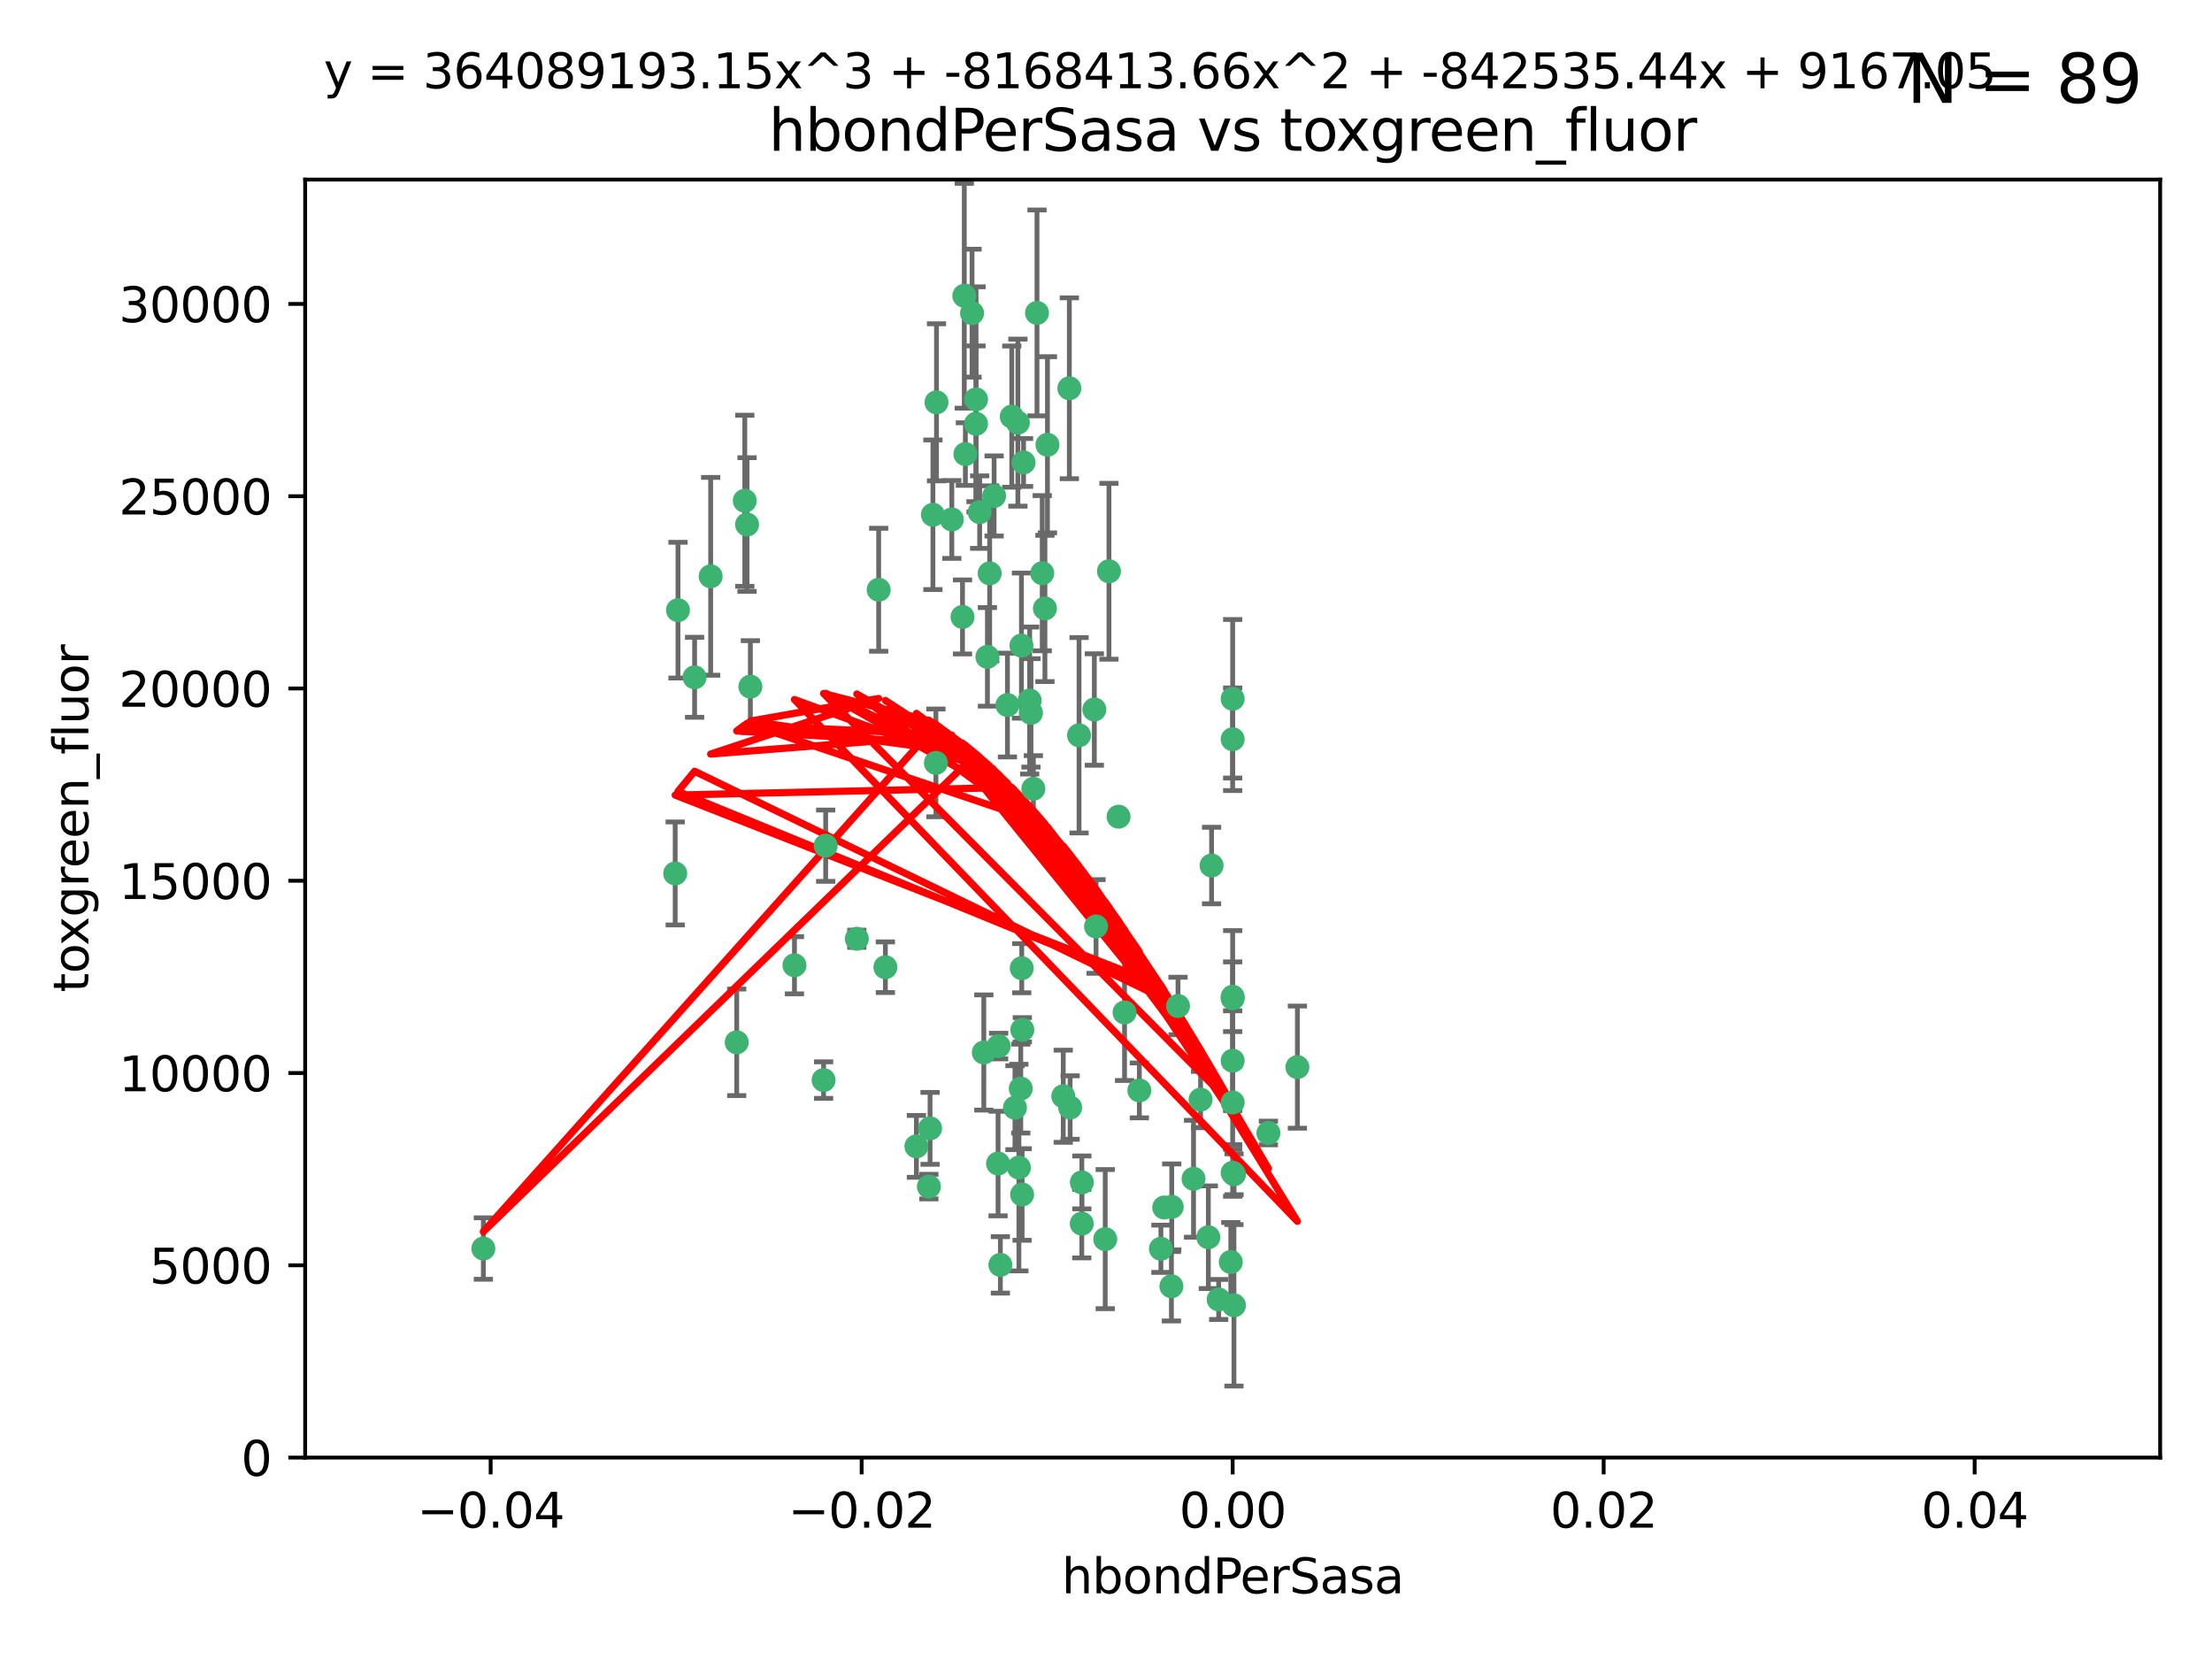 <?xml version="1.0" encoding="utf-8" standalone="no"?>
<!DOCTYPE svg PUBLIC "-//W3C//DTD SVG 1.1//EN"
  "http://www.w3.org/Graphics/SVG/1.1/DTD/svg11.dtd">
<svg xmlns:xlink="http://www.w3.org/1999/xlink" width="460.8pt" height="345.6pt" viewBox="0 0 460.8 345.6" xmlns="http://www.w3.org/2000/svg" version="1.1">
 <defs>
  <style type="text/css">*{stroke-linejoin: round; stroke-linecap: butt}</style>
 </defs>
 <g id="figure_1">
  <g id="patch_1">
   <path d="M 0 345.6 
L 460.8 345.6 
L 460.8 0 
L 0 0 
z
" style="fill: #ffffff"/>
  </g>
  <g id="axes_1">
   <g id="patch_2">
    <path d="M 63.571 303.64 
L 450 303.64 
L 450 37.411 
L 63.571 37.411 
z
" style="fill: #ffffff"/>
   </g>
   <g id="PathCollection_1">
    <defs>
     <path id="ma347dfe9dd" d="M 0 1.118 
C 0.297 1.118 0.581 1 0.791 0.791 
C 1 0.581 1.118 0.297 1.118 0 
C 1.118 -0.297 1 -0.581 0.791 -0.791 
C 0.581 -1 0.297 -1.118 0 -1.118 
C -0.297 -1.118 -0.581 -1 -0.791 -0.791 
C -1 -0.581 -1.118 -0.297 -1.118 0 
C -1.118 0.297 -1 0.581 -0.791 0.791 
C -0.581 1 -0.297 1.118 0 1.118 
z
" style="stroke: #3cb371"/>
    </defs>
    <g clip-path="url(#p4c8e0af20a)">
     <use xlink:href="#ma347dfe9dd" x="207.091" y="103.319" style="fill: #3cb371; stroke: #3cb371"/>
     <use xlink:href="#ma347dfe9dd" x="216.026" y="65.184" style="fill: #3cb371; stroke: #3cb371"/>
     <use xlink:href="#ma347dfe9dd" x="212.786" y="134.491" style="fill: #3cb371; stroke: #3cb371"/>
     <use xlink:href="#ma347dfe9dd" x="217.677" y="126.749" style="fill: #3cb371; stroke: #3cb371"/>
     <use xlink:href="#ma347dfe9dd" x="155.626" y="109.268" style="fill: #3cb371; stroke: #3cb371"/>
     <use xlink:href="#ma347dfe9dd" x="203.329" y="83.201" style="fill: #3cb371; stroke: #3cb371"/>
     <use xlink:href="#ma347dfe9dd" x="100.691" y="260.094" style="fill: #3cb371; stroke: #3cb371"/>
     <use xlink:href="#ma347dfe9dd" x="195.087" y="83.811" style="fill: #3cb371; stroke: #3cb371"/>
     <use xlink:href="#ma347dfe9dd" x="203.319" y="88.286" style="fill: #3cb371; stroke: #3cb371"/>
     <use xlink:href="#ma347dfe9dd" x="156.315" y="143.039" style="fill: #3cb371; stroke: #3cb371"/>
     <use xlink:href="#ma347dfe9dd" x="183.044" y="122.859" style="fill: #3cb371; stroke: #3cb371"/>
     <use xlink:href="#ma347dfe9dd" x="148.044" y="120.054" style="fill: #3cb371; stroke: #3cb371"/>
     <use xlink:href="#ma347dfe9dd" x="198.284" y="108.214" style="fill: #3cb371; stroke: #3cb371"/>
     <use xlink:href="#ma347dfe9dd" x="155.154" y="104.315" style="fill: #3cb371; stroke: #3cb371"/>
     <use xlink:href="#ma347dfe9dd" x="153.471" y="217.134" style="fill: #3cb371; stroke: #3cb371"/>
     <use xlink:href="#ma347dfe9dd" x="200.88" y="61.614" style="fill: #3cb371; stroke: #3cb371"/>
     <use xlink:href="#ma347dfe9dd" x="214.498" y="145.935" style="fill: #3cb371; stroke: #3cb371"/>
     <use xlink:href="#ma347dfe9dd" x="212.043" y="88.045" style="fill: #3cb371; stroke: #3cb371"/>
     <use xlink:href="#ma347dfe9dd" x="222.763" y="80.887" style="fill: #3cb371; stroke: #3cb371"/>
     <use xlink:href="#ma347dfe9dd" x="206.164" y="119.44" style="fill: #3cb371; stroke: #3cb371"/>
     <use xlink:href="#ma347dfe9dd" x="201.107" y="94.593" style="fill: #3cb371; stroke: #3cb371"/>
     <use xlink:href="#ma347dfe9dd" x="204.083" y="106.684" style="fill: #3cb371; stroke: #3cb371"/>
     <use xlink:href="#ma347dfe9dd" x="212.848" y="201.695" style="fill: #3cb371; stroke: #3cb371"/>
     <use xlink:href="#ma347dfe9dd" x="210.768" y="86.787" style="fill: #3cb371; stroke: #3cb371"/>
     <use xlink:href="#ma347dfe9dd" x="140.654" y="181.953" style="fill: #3cb371; stroke: #3cb371"/>
     <use xlink:href="#ma347dfe9dd" x="241.838" y="260.14" style="fill: #3cb371; stroke: #3cb371"/>
     <use xlink:href="#ma347dfe9dd" x="264.233" y="236.024" style="fill: #3cb371; stroke: #3cb371"/>
     <use xlink:href="#ma347dfe9dd" x="212.255" y="243.228" style="fill: #3cb371; stroke: #3cb371"/>
     <use xlink:href="#ma347dfe9dd" x="213.226" y="96.341" style="fill: #3cb371; stroke: #3cb371"/>
     <use xlink:href="#ma347dfe9dd" x="217.118" y="119.409" style="fill: #3cb371; stroke: #3cb371"/>
     <use xlink:href="#ma347dfe9dd" x="202.496" y="65.233" style="fill: #3cb371; stroke: #3cb371"/>
     <use xlink:href="#ma347dfe9dd" x="209.868" y="146.874" style="fill: #3cb371; stroke: #3cb371"/>
     <use xlink:href="#ma347dfe9dd" x="184.442" y="201.487" style="fill: #3cb371; stroke: #3cb371"/>
     <use xlink:href="#ma347dfe9dd" x="207.916" y="242.388" style="fill: #3cb371; stroke: #3cb371"/>
     <use xlink:href="#ma347dfe9dd" x="165.501" y="201.077" style="fill: #3cb371; stroke: #3cb371"/>
     <use xlink:href="#ma347dfe9dd" x="270.271" y="222.299" style="fill: #3cb371; stroke: #3cb371"/>
     <use xlink:href="#ma347dfe9dd" x="225.351" y="254.906" style="fill: #3cb371; stroke: #3cb371"/>
     <use xlink:href="#ma347dfe9dd" x="205.698" y="136.835" style="fill: #3cb371; stroke: #3cb371"/>
     <use xlink:href="#ma347dfe9dd" x="194.344" y="107.234" style="fill: #3cb371; stroke: #3cb371"/>
     <use xlink:href="#ma347dfe9dd" x="194.968" y="158.921" style="fill: #3cb371; stroke: #3cb371"/>
     <use xlink:href="#ma347dfe9dd" x="244.095" y="251.417" style="fill: #3cb371; stroke: #3cb371"/>
     <use xlink:href="#ma347dfe9dd" x="144.699" y="141.091" style="fill: #3cb371; stroke: #3cb371"/>
     <use xlink:href="#ma347dfe9dd" x="141.236" y="127.107" style="fill: #3cb371; stroke: #3cb371"/>
     <use xlink:href="#ma347dfe9dd" x="242.524" y="251.547" style="fill: #3cb371; stroke: #3cb371"/>
     <use xlink:href="#ma347dfe9dd" x="230.238" y="258.133" style="fill: #3cb371; stroke: #3cb371"/>
     <use xlink:href="#ma347dfe9dd" x="190.904" y="238.808" style="fill: #3cb371; stroke: #3cb371"/>
     <use xlink:href="#ma347dfe9dd" x="208.395" y="263.497" style="fill: #3cb371; stroke: #3cb371"/>
     <use xlink:href="#ma347dfe9dd" x="172.003" y="176.169" style="fill: #3cb371; stroke: #3cb371"/>
     <use xlink:href="#ma347dfe9dd" x="215.269" y="164.309" style="fill: #3cb371; stroke: #3cb371"/>
     <use xlink:href="#ma347dfe9dd" x="237.346" y="227.152" style="fill: #3cb371; stroke: #3cb371"/>
     <use xlink:href="#ma347dfe9dd" x="228.328" y="193.002" style="fill: #3cb371; stroke: #3cb371"/>
     <use xlink:href="#ma347dfe9dd" x="244.027" y="267.951" style="fill: #3cb371; stroke: #3cb371"/>
     <use xlink:href="#ma347dfe9dd" x="256.397" y="262.903" style="fill: #3cb371; stroke: #3cb371"/>
     <use xlink:href="#ma347dfe9dd" x="200.508" y="128.518" style="fill: #3cb371; stroke: #3cb371"/>
     <use xlink:href="#ma347dfe9dd" x="253.875" y="270.703" style="fill: #3cb371; stroke: #3cb371"/>
     <use xlink:href="#ma347dfe9dd" x="204.948" y="219.251" style="fill: #3cb371; stroke: #3cb371"/>
     <use xlink:href="#ma347dfe9dd" x="214.771" y="148.507" style="fill: #3cb371; stroke: #3cb371"/>
     <use xlink:href="#ma347dfe9dd" x="212.925" y="248.836" style="fill: #3cb371; stroke: #3cb371"/>
     <use xlink:href="#ma347dfe9dd" x="224.785" y="153.171" style="fill: #3cb371; stroke: #3cb371"/>
     <use xlink:href="#ma347dfe9dd" x="221.497" y="228.365" style="fill: #3cb371; stroke: #3cb371"/>
     <use xlink:href="#ma347dfe9dd" x="178.492" y="195.558" style="fill: #3cb371; stroke: #3cb371"/>
     <use xlink:href="#ma347dfe9dd" x="208.035" y="217.914" style="fill: #3cb371; stroke: #3cb371"/>
     <use xlink:href="#ma347dfe9dd" x="234.265" y="210.91" style="fill: #3cb371; stroke: #3cb371"/>
     <use xlink:href="#ma347dfe9dd" x="212.966" y="214.524" style="fill: #3cb371; stroke: #3cb371"/>
     <use xlink:href="#ma347dfe9dd" x="256.786" y="207.64" style="fill: #3cb371; stroke: #3cb371"/>
     <use xlink:href="#ma347dfe9dd" x="227.97" y="147.801" style="fill: #3cb371; stroke: #3cb371"/>
     <use xlink:href="#ma347dfe9dd" x="222.931" y="230.72" style="fill: #3cb371; stroke: #3cb371"/>
     <use xlink:href="#ma347dfe9dd" x="193.505" y="247.192" style="fill: #3cb371; stroke: #3cb371"/>
     <use xlink:href="#ma347dfe9dd" x="252.392" y="180.307" style="fill: #3cb371; stroke: #3cb371"/>
     <use xlink:href="#ma347dfe9dd" x="211.436" y="230.755" style="fill: #3cb371; stroke: #3cb371"/>
     <use xlink:href="#ma347dfe9dd" x="225.369" y="246.317" style="fill: #3cb371; stroke: #3cb371"/>
     <use xlink:href="#ma347dfe9dd" x="233.017" y="170.133" style="fill: #3cb371; stroke: #3cb371"/>
     <use xlink:href="#ma347dfe9dd" x="257.056" y="271.92" style="fill: #3cb371; stroke: #3cb371"/>
     <use xlink:href="#ma347dfe9dd" x="256.786" y="220.964" style="fill: #3cb371; stroke: #3cb371"/>
     <use xlink:href="#ma347dfe9dd" x="245.4" y="209.566" style="fill: #3cb371; stroke: #3cb371"/>
     <use xlink:href="#ma347dfe9dd" x="250.099" y="229.064" style="fill: #3cb371; stroke: #3cb371"/>
     <use xlink:href="#ma347dfe9dd" x="256.786" y="145.567" style="fill: #3cb371; stroke: #3cb371"/>
     <use xlink:href="#ma347dfe9dd" x="218.205" y="92.655" style="fill: #3cb371; stroke: #3cb371"/>
     <use xlink:href="#ma347dfe9dd" x="231.015" y="119.004" style="fill: #3cb371; stroke: #3cb371"/>
     <use xlink:href="#ma347dfe9dd" x="256.786" y="229.667" style="fill: #3cb371; stroke: #3cb371"/>
     <use xlink:href="#ma347dfe9dd" x="251.718" y="257.738" style="fill: #3cb371; stroke: #3cb371"/>
     <use xlink:href="#ma347dfe9dd" x="256.786" y="244.305" style="fill: #3cb371; stroke: #3cb371"/>
     <use xlink:href="#ma347dfe9dd" x="248.636" y="245.561" style="fill: #3cb371; stroke: #3cb371"/>
     <use xlink:href="#ma347dfe9dd" x="257.069" y="244.625" style="fill: #3cb371; stroke: #3cb371"/>
     <use xlink:href="#ma347dfe9dd" x="212.645" y="226.772" style="fill: #3cb371; stroke: #3cb371"/>
     <use xlink:href="#ma347dfe9dd" x="193.749" y="235.058" style="fill: #3cb371; stroke: #3cb371"/>
     <use xlink:href="#ma347dfe9dd" x="171.569" y="225.004" style="fill: #3cb371; stroke: #3cb371"/>
     <use xlink:href="#ma347dfe9dd" x="256.786" y="153.996" style="fill: #3cb371; stroke: #3cb371"/>
     <use xlink:href="#ma347dfe9dd" x="256.786" y="207.963" style="fill: #3cb371; stroke: #3cb371"/>
    </g>
   </g>
   <g id="matplotlib.axis_1">
    <g id="xtick_1">
     <g id="line2d_1">
      <defs>
       <path id="m3882e2b0e7" d="M 0 0 
L 0 3.5 
" style="stroke: #000000; stroke-width: 0.8"/>
      </defs>
      <g>
       <use xlink:href="#m3882e2b0e7" x="102.214" y="303.64" style="stroke: #000000; stroke-width: 0.8"/>
      </g>
     </g>
     <g id="text_1">
      <!-- −0.04 -->
      <g transform="translate(86.891 318.238)scale(0.1 -0.1)">
       <defs>
        <path id="DejaVuSans-2212" d="M 678 2272 
L 4684 2272 
L 4684 1741 
L 678 1741 
L 678 2272 
z
" transform="scale(0.016)"/>
        <path id="DejaVuSans-30" d="M 2034 4250 
Q 1547 4250 1301 3770 
Q 1056 3291 1056 2328 
Q 1056 1369 1301 889 
Q 1547 409 2034 409 
Q 2525 409 2770 889 
Q 3016 1369 3016 2328 
Q 3016 3291 2770 3770 
Q 2525 4250 2034 4250 
z
M 2034 4750 
Q 2819 4750 3233 4129 
Q 3647 3509 3647 2328 
Q 3647 1150 3233 529 
Q 2819 -91 2034 -91 
Q 1250 -91 836 529 
Q 422 1150 422 2328 
Q 422 3509 836 4129 
Q 1250 4750 2034 4750 
z
" transform="scale(0.016)"/>
        <path id="DejaVuSans-2e" d="M 684 794 
L 1344 794 
L 1344 0 
L 684 0 
L 684 794 
z
" transform="scale(0.016)"/>
        <path id="DejaVuSans-34" d="M 2419 4116 
L 825 1625 
L 2419 1625 
L 2419 4116 
z
M 2253 4666 
L 3047 4666 
L 3047 1625 
L 3713 1625 
L 3713 1100 
L 3047 1100 
L 3047 0 
L 2419 0 
L 2419 1100 
L 313 1100 
L 313 1709 
L 2253 4666 
z
" transform="scale(0.016)"/>
       </defs>
       <use xlink:href="#DejaVuSans-2212"/>
       <use xlink:href="#DejaVuSans-30" x="83.789"/>
       <use xlink:href="#DejaVuSans-2e" x="147.412"/>
       <use xlink:href="#DejaVuSans-30" x="179.199"/>
       <use xlink:href="#DejaVuSans-34" x="242.822"/>
      </g>
     </g>
    </g>
    <g id="xtick_2">
     <g id="line2d_2">
      <g>
       <use xlink:href="#m3882e2b0e7" x="179.5" y="303.64" style="stroke: #000000; stroke-width: 0.8"/>
      </g>
     </g>
     <g id="text_2">
      <!-- −0.02 -->
      <g transform="translate(164.177 318.238)scale(0.1 -0.1)">
       <defs>
        <path id="DejaVuSans-32" d="M 1228 531 
L 3431 531 
L 3431 0 
L 469 0 
L 469 531 
Q 828 903 1448 1529 
Q 2069 2156 2228 2338 
Q 2531 2678 2651 2914 
Q 2772 3150 2772 3378 
Q 2772 3750 2511 3984 
Q 2250 4219 1831 4219 
Q 1534 4219 1204 4116 
Q 875 4013 500 3803 
L 500 4441 
Q 881 4594 1212 4672 
Q 1544 4750 1819 4750 
Q 2544 4750 2975 4387 
Q 3406 4025 3406 3419 
Q 3406 3131 3298 2873 
Q 3191 2616 2906 2266 
Q 2828 2175 2409 1742 
Q 1991 1309 1228 531 
z
" transform="scale(0.016)"/>
       </defs>
       <use xlink:href="#DejaVuSans-2212"/>
       <use xlink:href="#DejaVuSans-30" x="83.789"/>
       <use xlink:href="#DejaVuSans-2e" x="147.412"/>
       <use xlink:href="#DejaVuSans-30" x="179.199"/>
       <use xlink:href="#DejaVuSans-32" x="242.822"/>
      </g>
     </g>
    </g>
    <g id="xtick_3">
     <g id="line2d_3">
      <g>
       <use xlink:href="#m3882e2b0e7" x="256.786" y="303.64" style="stroke: #000000; stroke-width: 0.8"/>
      </g>
     </g>
     <g id="text_3">
      <!-- 0.00 -->
      <g transform="translate(245.653 318.238)scale(0.1 -0.1)">
       <use xlink:href="#DejaVuSans-30"/>
       <use xlink:href="#DejaVuSans-2e" x="63.623"/>
       <use xlink:href="#DejaVuSans-30" x="95.41"/>
       <use xlink:href="#DejaVuSans-30" x="159.033"/>
      </g>
     </g>
    </g>
    <g id="xtick_4">
     <g id="line2d_4">
      <g>
       <use xlink:href="#m3882e2b0e7" x="334.071" y="303.64" style="stroke: #000000; stroke-width: 0.8"/>
      </g>
     </g>
     <g id="text_4">
      <!-- 0.02 -->
      <g transform="translate(322.939 318.238)scale(0.1 -0.1)">
       <use xlink:href="#DejaVuSans-30"/>
       <use xlink:href="#DejaVuSans-2e" x="63.623"/>
       <use xlink:href="#DejaVuSans-30" x="95.41"/>
       <use xlink:href="#DejaVuSans-32" x="159.033"/>
      </g>
     </g>
    </g>
    <g id="xtick_5">
     <g id="line2d_5">
      <g>
       <use xlink:href="#m3882e2b0e7" x="411.357" y="303.64" style="stroke: #000000; stroke-width: 0.8"/>
      </g>
     </g>
     <g id="text_5">
      <!-- 0.04 -->
      <g transform="translate(400.224 318.238)scale(0.1 -0.1)">
       <use xlink:href="#DejaVuSans-30"/>
       <use xlink:href="#DejaVuSans-2e" x="63.623"/>
       <use xlink:href="#DejaVuSans-30" x="95.41"/>
       <use xlink:href="#DejaVuSans-34" x="159.033"/>
      </g>
     </g>
    </g>
    <g id="text_6">
     <!-- hbondPerSasa -->
     <g transform="translate(221.168 331.917)scale(0.1 -0.1)">
      <defs>
       <path id="DejaVuSans-68" d="M 3513 2113 
L 3513 0 
L 2938 0 
L 2938 2094 
Q 2938 2591 2744 2837 
Q 2550 3084 2163 3084 
Q 1697 3084 1428 2787 
Q 1159 2491 1159 1978 
L 1159 0 
L 581 0 
L 581 4863 
L 1159 4863 
L 1159 2956 
Q 1366 3272 1645 3428 
Q 1925 3584 2291 3584 
Q 2894 3584 3203 3211 
Q 3513 2838 3513 2113 
z
" transform="scale(0.016)"/>
       <path id="DejaVuSans-62" d="M 3116 1747 
Q 3116 2381 2855 2742 
Q 2594 3103 2138 3103 
Q 1681 3103 1420 2742 
Q 1159 2381 1159 1747 
Q 1159 1113 1420 752 
Q 1681 391 2138 391 
Q 2594 391 2855 752 
Q 3116 1113 3116 1747 
z
M 1159 2969 
Q 1341 3281 1617 3432 
Q 1894 3584 2278 3584 
Q 2916 3584 3314 3078 
Q 3713 2572 3713 1747 
Q 3713 922 3314 415 
Q 2916 -91 2278 -91 
Q 1894 -91 1617 61 
Q 1341 213 1159 525 
L 1159 0 
L 581 0 
L 581 4863 
L 1159 4863 
L 1159 2969 
z
" transform="scale(0.016)"/>
       <path id="DejaVuSans-6f" d="M 1959 3097 
Q 1497 3097 1228 2736 
Q 959 2375 959 1747 
Q 959 1119 1226 758 
Q 1494 397 1959 397 
Q 2419 397 2687 759 
Q 2956 1122 2956 1747 
Q 2956 2369 2687 2733 
Q 2419 3097 1959 3097 
z
M 1959 3584 
Q 2709 3584 3137 3096 
Q 3566 2609 3566 1747 
Q 3566 888 3137 398 
Q 2709 -91 1959 -91 
Q 1206 -91 779 398 
Q 353 888 353 1747 
Q 353 2609 779 3096 
Q 1206 3584 1959 3584 
z
" transform="scale(0.016)"/>
       <path id="DejaVuSans-6e" d="M 3513 2113 
L 3513 0 
L 2938 0 
L 2938 2094 
Q 2938 2591 2744 2837 
Q 2550 3084 2163 3084 
Q 1697 3084 1428 2787 
Q 1159 2491 1159 1978 
L 1159 0 
L 581 0 
L 581 3500 
L 1159 3500 
L 1159 2956 
Q 1366 3272 1645 3428 
Q 1925 3584 2291 3584 
Q 2894 3584 3203 3211 
Q 3513 2838 3513 2113 
z
" transform="scale(0.016)"/>
       <path id="DejaVuSans-64" d="M 2906 2969 
L 2906 4863 
L 3481 4863 
L 3481 0 
L 2906 0 
L 2906 525 
Q 2725 213 2448 61 
Q 2172 -91 1784 -91 
Q 1150 -91 751 415 
Q 353 922 353 1747 
Q 353 2572 751 3078 
Q 1150 3584 1784 3584 
Q 2172 3584 2448 3432 
Q 2725 3281 2906 2969 
z
M 947 1747 
Q 947 1113 1208 752 
Q 1469 391 1925 391 
Q 2381 391 2643 752 
Q 2906 1113 2906 1747 
Q 2906 2381 2643 2742 
Q 2381 3103 1925 3103 
Q 1469 3103 1208 2742 
Q 947 2381 947 1747 
z
" transform="scale(0.016)"/>
       <path id="DejaVuSans-50" d="M 1259 4147 
L 1259 2394 
L 2053 2394 
Q 2494 2394 2734 2622 
Q 2975 2850 2975 3272 
Q 2975 3691 2734 3919 
Q 2494 4147 2053 4147 
L 1259 4147 
z
M 628 4666 
L 2053 4666 
Q 2838 4666 3239 4311 
Q 3641 3956 3641 3272 
Q 3641 2581 3239 2228 
Q 2838 1875 2053 1875 
L 1259 1875 
L 1259 0 
L 628 0 
L 628 4666 
z
" transform="scale(0.016)"/>
       <path id="DejaVuSans-65" d="M 3597 1894 
L 3597 1613 
L 953 1613 
Q 991 1019 1311 708 
Q 1631 397 2203 397 
Q 2534 397 2845 478 
Q 3156 559 3463 722 
L 3463 178 
Q 3153 47 2828 -22 
Q 2503 -91 2169 -91 
Q 1331 -91 842 396 
Q 353 884 353 1716 
Q 353 2575 817 3079 
Q 1281 3584 2069 3584 
Q 2775 3584 3186 3129 
Q 3597 2675 3597 1894 
z
M 3022 2063 
Q 3016 2534 2758 2815 
Q 2500 3097 2075 3097 
Q 1594 3097 1305 2825 
Q 1016 2553 972 2059 
L 3022 2063 
z
" transform="scale(0.016)"/>
       <path id="DejaVuSans-72" d="M 2631 2963 
Q 2534 3019 2420 3045 
Q 2306 3072 2169 3072 
Q 1681 3072 1420 2755 
Q 1159 2438 1159 1844 
L 1159 0 
L 581 0 
L 581 3500 
L 1159 3500 
L 1159 2956 
Q 1341 3275 1631 3429 
Q 1922 3584 2338 3584 
Q 2397 3584 2469 3576 
Q 2541 3569 2628 3553 
L 2631 2963 
z
" transform="scale(0.016)"/>
       <path id="DejaVuSans-53" d="M 3425 4513 
L 3425 3897 
Q 3066 4069 2747 4153 
Q 2428 4238 2131 4238 
Q 1616 4238 1336 4038 
Q 1056 3838 1056 3469 
Q 1056 3159 1242 3001 
Q 1428 2844 1947 2747 
L 2328 2669 
Q 3034 2534 3370 2195 
Q 3706 1856 3706 1288 
Q 3706 609 3251 259 
Q 2797 -91 1919 -91 
Q 1588 -91 1214 -16 
Q 841 59 441 206 
L 441 856 
Q 825 641 1194 531 
Q 1563 422 1919 422 
Q 2459 422 2753 634 
Q 3047 847 3047 1241 
Q 3047 1584 2836 1778 
Q 2625 1972 2144 2069 
L 1759 2144 
Q 1053 2284 737 2584 
Q 422 2884 422 3419 
Q 422 4038 858 4394 
Q 1294 4750 2059 4750 
Q 2388 4750 2728 4690 
Q 3069 4631 3425 4513 
z
" transform="scale(0.016)"/>
       <path id="DejaVuSans-61" d="M 2194 1759 
Q 1497 1759 1228 1600 
Q 959 1441 959 1056 
Q 959 750 1161 570 
Q 1363 391 1709 391 
Q 2188 391 2477 730 
Q 2766 1069 2766 1631 
L 2766 1759 
L 2194 1759 
z
M 3341 1997 
L 3341 0 
L 2766 0 
L 2766 531 
Q 2569 213 2275 61 
Q 1981 -91 1556 -91 
Q 1019 -91 701 211 
Q 384 513 384 1019 
Q 384 1609 779 1909 
Q 1175 2209 1959 2209 
L 2766 2209 
L 2766 2266 
Q 2766 2663 2505 2880 
Q 2244 3097 1772 3097 
Q 1472 3097 1187 3025 
Q 903 2953 641 2809 
L 641 3341 
Q 956 3463 1253 3523 
Q 1550 3584 1831 3584 
Q 2591 3584 2966 3190 
Q 3341 2797 3341 1997 
z
" transform="scale(0.016)"/>
       <path id="DejaVuSans-73" d="M 2834 3397 
L 2834 2853 
Q 2591 2978 2328 3040 
Q 2066 3103 1784 3103 
Q 1356 3103 1142 2972 
Q 928 2841 928 2578 
Q 928 2378 1081 2264 
Q 1234 2150 1697 2047 
L 1894 2003 
Q 2506 1872 2764 1633 
Q 3022 1394 3022 966 
Q 3022 478 2636 193 
Q 2250 -91 1575 -91 
Q 1294 -91 989 -36 
Q 684 19 347 128 
L 347 722 
Q 666 556 975 473 
Q 1284 391 1588 391 
Q 1994 391 2212 530 
Q 2431 669 2431 922 
Q 2431 1156 2273 1281 
Q 2116 1406 1581 1522 
L 1381 1569 
Q 847 1681 609 1914 
Q 372 2147 372 2553 
Q 372 3047 722 3315 
Q 1072 3584 1716 3584 
Q 2034 3584 2315 3537 
Q 2597 3491 2834 3397 
z
" transform="scale(0.016)"/>
      </defs>
      <use xlink:href="#DejaVuSans-68"/>
      <use xlink:href="#DejaVuSans-62" x="63.379"/>
      <use xlink:href="#DejaVuSans-6f" x="126.855"/>
      <use xlink:href="#DejaVuSans-6e" x="188.037"/>
      <use xlink:href="#DejaVuSans-64" x="251.416"/>
      <use xlink:href="#DejaVuSans-50" x="314.893"/>
      <use xlink:href="#DejaVuSans-65" x="371.57"/>
      <use xlink:href="#DejaVuSans-72" x="433.094"/>
      <use xlink:href="#DejaVuSans-53" x="474.207"/>
      <use xlink:href="#DejaVuSans-61" x="537.684"/>
      <use xlink:href="#DejaVuSans-73" x="598.963"/>
      <use xlink:href="#DejaVuSans-61" x="651.062"/>
     </g>
    </g>
   </g>
   <g id="matplotlib.axis_2">
    <g id="ytick_1">
     <g id="line2d_6">
      <defs>
       <path id="mff9336ac4b" d="M 0 0 
L -3.5 0 
" style="stroke: #000000; stroke-width: 0.8"/>
      </defs>
      <g>
       <use xlink:href="#mff9336ac4b" x="63.571" y="303.64" style="stroke: #000000; stroke-width: 0.8"/>
      </g>
     </g>
     <g id="text_7">
      <!-- 0 -->
      <g transform="translate(50.209 307.439)scale(0.1 -0.1)">
       <use xlink:href="#DejaVuSans-30"/>
      </g>
     </g>
    </g>
    <g id="ytick_2">
     <g id="line2d_7">
      <g>
       <use xlink:href="#mff9336ac4b" x="63.571" y="263.586" style="stroke: #000000; stroke-width: 0.8"/>
      </g>
     </g>
     <g id="text_8">
      <!-- 5000 -->
      <g transform="translate(31.121 267.385)scale(0.1 -0.1)">
       <defs>
        <path id="DejaVuSans-35" d="M 691 4666 
L 3169 4666 
L 3169 4134 
L 1269 4134 
L 1269 2991 
Q 1406 3038 1543 3061 
Q 1681 3084 1819 3084 
Q 2600 3084 3056 2656 
Q 3513 2228 3513 1497 
Q 3513 744 3044 326 
Q 2575 -91 1722 -91 
Q 1428 -91 1123 -41 
Q 819 9 494 109 
L 494 744 
Q 775 591 1075 516 
Q 1375 441 1709 441 
Q 2250 441 2565 725 
Q 2881 1009 2881 1497 
Q 2881 1984 2565 2268 
Q 2250 2553 1709 2553 
Q 1456 2553 1204 2497 
Q 953 2441 691 2322 
L 691 4666 
z
" transform="scale(0.016)"/>
       </defs>
       <use xlink:href="#DejaVuSans-35"/>
       <use xlink:href="#DejaVuSans-30" x="63.623"/>
       <use xlink:href="#DejaVuSans-30" x="127.246"/>
       <use xlink:href="#DejaVuSans-30" x="190.869"/>
      </g>
     </g>
    </g>
    <g id="ytick_3">
     <g id="line2d_8">
      <g>
       <use xlink:href="#mff9336ac4b" x="63.571" y="223.532" style="stroke: #000000; stroke-width: 0.8"/>
      </g>
     </g>
     <g id="text_9">
      <!-- 10000 -->
      <g transform="translate(24.759 227.331)scale(0.1 -0.1)">
       <defs>
        <path id="DejaVuSans-31" d="M 794 531 
L 1825 531 
L 1825 4091 
L 703 3866 
L 703 4441 
L 1819 4666 
L 2450 4666 
L 2450 531 
L 3481 531 
L 3481 0 
L 794 0 
L 794 531 
z
" transform="scale(0.016)"/>
       </defs>
       <use xlink:href="#DejaVuSans-31"/>
       <use xlink:href="#DejaVuSans-30" x="63.623"/>
       <use xlink:href="#DejaVuSans-30" x="127.246"/>
       <use xlink:href="#DejaVuSans-30" x="190.869"/>
       <use xlink:href="#DejaVuSans-30" x="254.492"/>
      </g>
     </g>
    </g>
    <g id="ytick_4">
     <g id="line2d_9">
      <g>
       <use xlink:href="#mff9336ac4b" x="63.571" y="183.478" style="stroke: #000000; stroke-width: 0.8"/>
      </g>
     </g>
     <g id="text_10">
      <!-- 15000 -->
      <g transform="translate(24.759 187.278)scale(0.1 -0.1)">
       <use xlink:href="#DejaVuSans-31"/>
       <use xlink:href="#DejaVuSans-35" x="63.623"/>
       <use xlink:href="#DejaVuSans-30" x="127.246"/>
       <use xlink:href="#DejaVuSans-30" x="190.869"/>
       <use xlink:href="#DejaVuSans-30" x="254.492"/>
      </g>
     </g>
    </g>
    <g id="ytick_5">
     <g id="line2d_10">
      <g>
       <use xlink:href="#mff9336ac4b" x="63.571" y="143.424" style="stroke: #000000; stroke-width: 0.8"/>
      </g>
     </g>
     <g id="text_11">
      <!-- 20000 -->
      <g transform="translate(24.759 147.224)scale(0.1 -0.1)">
       <use xlink:href="#DejaVuSans-32"/>
       <use xlink:href="#DejaVuSans-30" x="63.623"/>
       <use xlink:href="#DejaVuSans-30" x="127.246"/>
       <use xlink:href="#DejaVuSans-30" x="190.869"/>
       <use xlink:href="#DejaVuSans-30" x="254.492"/>
      </g>
     </g>
    </g>
    <g id="ytick_6">
     <g id="line2d_11">
      <g>
       <use xlink:href="#mff9336ac4b" x="63.571" y="103.371" style="stroke: #000000; stroke-width: 0.8"/>
      </g>
     </g>
     <g id="text_12">
      <!-- 25000 -->
      <g transform="translate(24.759 107.17)scale(0.1 -0.1)">
       <use xlink:href="#DejaVuSans-32"/>
       <use xlink:href="#DejaVuSans-35" x="63.623"/>
       <use xlink:href="#DejaVuSans-30" x="127.246"/>
       <use xlink:href="#DejaVuSans-30" x="190.869"/>
       <use xlink:href="#DejaVuSans-30" x="254.492"/>
      </g>
     </g>
    </g>
    <g id="ytick_7">
     <g id="line2d_12">
      <g>
       <use xlink:href="#mff9336ac4b" x="63.571" y="63.317" style="stroke: #000000; stroke-width: 0.8"/>
      </g>
     </g>
     <g id="text_13">
      <!-- 30000 -->
      <g transform="translate(24.759 67.116)scale(0.1 -0.1)">
       <defs>
        <path id="DejaVuSans-33" d="M 2597 2516 
Q 3050 2419 3304 2112 
Q 3559 1806 3559 1356 
Q 3559 666 3084 287 
Q 2609 -91 1734 -91 
Q 1441 -91 1130 -33 
Q 819 25 488 141 
L 488 750 
Q 750 597 1062 519 
Q 1375 441 1716 441 
Q 2309 441 2620 675 
Q 2931 909 2931 1356 
Q 2931 1769 2642 2001 
Q 2353 2234 1838 2234 
L 1294 2234 
L 1294 2753 
L 1863 2753 
Q 2328 2753 2575 2939 
Q 2822 3125 2822 3475 
Q 2822 3834 2567 4026 
Q 2313 4219 1838 4219 
Q 1578 4219 1281 4162 
Q 984 4106 628 3988 
L 628 4550 
Q 988 4650 1302 4700 
Q 1616 4750 1894 4750 
Q 2613 4750 3031 4423 
Q 3450 4097 3450 3541 
Q 3450 3153 3228 2886 
Q 3006 2619 2597 2516 
z
" transform="scale(0.016)"/>
       </defs>
       <use xlink:href="#DejaVuSans-33"/>
       <use xlink:href="#DejaVuSans-30" x="63.623"/>
       <use xlink:href="#DejaVuSans-30" x="127.246"/>
       <use xlink:href="#DejaVuSans-30" x="190.869"/>
       <use xlink:href="#DejaVuSans-30" x="254.492"/>
      </g>
     </g>
    </g>
    <g id="text_14">
     <!-- toxgreen_fluor -->
     <g transform="translate(18.401 206.72)rotate(-90)scale(0.1 -0.1)">
      <defs>
       <path id="DejaVuSans-74" d="M 1172 4494 
L 1172 3500 
L 2356 3500 
L 2356 3053 
L 1172 3053 
L 1172 1153 
Q 1172 725 1289 603 
Q 1406 481 1766 481 
L 2356 481 
L 2356 0 
L 1766 0 
Q 1100 0 847 248 
Q 594 497 594 1153 
L 594 3053 
L 172 3053 
L 172 3500 
L 594 3500 
L 594 4494 
L 1172 4494 
z
" transform="scale(0.016)"/>
       <path id="DejaVuSans-78" d="M 3513 3500 
L 2247 1797 
L 3578 0 
L 2900 0 
L 1881 1375 
L 863 0 
L 184 0 
L 1544 1831 
L 300 3500 
L 978 3500 
L 1906 2253 
L 2834 3500 
L 3513 3500 
z
" transform="scale(0.016)"/>
       <path id="DejaVuSans-67" d="M 2906 1791 
Q 2906 2416 2648 2759 
Q 2391 3103 1925 3103 
Q 1463 3103 1205 2759 
Q 947 2416 947 1791 
Q 947 1169 1205 825 
Q 1463 481 1925 481 
Q 2391 481 2648 825 
Q 2906 1169 2906 1791 
z
M 3481 434 
Q 3481 -459 3084 -895 
Q 2688 -1331 1869 -1331 
Q 1566 -1331 1297 -1286 
Q 1028 -1241 775 -1147 
L 775 -588 
Q 1028 -725 1275 -790 
Q 1522 -856 1778 -856 
Q 2344 -856 2625 -561 
Q 2906 -266 2906 331 
L 2906 616 
Q 2728 306 2450 153 
Q 2172 0 1784 0 
Q 1141 0 747 490 
Q 353 981 353 1791 
Q 353 2603 747 3093 
Q 1141 3584 1784 3584 
Q 2172 3584 2450 3431 
Q 2728 3278 2906 2969 
L 2906 3500 
L 3481 3500 
L 3481 434 
z
" transform="scale(0.016)"/>
       <path id="DejaVuSans-5f" d="M 3263 -1063 
L 3263 -1509 
L -63 -1509 
L -63 -1063 
L 3263 -1063 
z
" transform="scale(0.016)"/>
       <path id="DejaVuSans-66" d="M 2375 4863 
L 2375 4384 
L 1825 4384 
Q 1516 4384 1395 4259 
Q 1275 4134 1275 3809 
L 1275 3500 
L 2222 3500 
L 2222 3053 
L 1275 3053 
L 1275 0 
L 697 0 
L 697 3053 
L 147 3053 
L 147 3500 
L 697 3500 
L 697 3744 
Q 697 4328 969 4595 
Q 1241 4863 1831 4863 
L 2375 4863 
z
" transform="scale(0.016)"/>
       <path id="DejaVuSans-6c" d="M 603 4863 
L 1178 4863 
L 1178 0 
L 603 0 
L 603 4863 
z
" transform="scale(0.016)"/>
       <path id="DejaVuSans-75" d="M 544 1381 
L 544 3500 
L 1119 3500 
L 1119 1403 
Q 1119 906 1312 657 
Q 1506 409 1894 409 
Q 2359 409 2629 706 
Q 2900 1003 2900 1516 
L 2900 3500 
L 3475 3500 
L 3475 0 
L 2900 0 
L 2900 538 
Q 2691 219 2414 64 
Q 2138 -91 1772 -91 
Q 1169 -91 856 284 
Q 544 659 544 1381 
z
M 1991 3584 
L 1991 3584 
z
" transform="scale(0.016)"/>
      </defs>
      <use xlink:href="#DejaVuSans-74"/>
      <use xlink:href="#DejaVuSans-6f" x="39.209"/>
      <use xlink:href="#DejaVuSans-78" x="97.266"/>
      <use xlink:href="#DejaVuSans-67" x="156.445"/>
      <use xlink:href="#DejaVuSans-72" x="219.922"/>
      <use xlink:href="#DejaVuSans-65" x="258.785"/>
      <use xlink:href="#DejaVuSans-65" x="320.309"/>
      <use xlink:href="#DejaVuSans-6e" x="381.832"/>
      <use xlink:href="#DejaVuSans-5f" x="445.211"/>
      <use xlink:href="#DejaVuSans-66" x="495.211"/>
      <use xlink:href="#DejaVuSans-6c" x="530.416"/>
      <use xlink:href="#DejaVuSans-75" x="558.199"/>
      <use xlink:href="#DejaVuSans-6f" x="621.578"/>
      <use xlink:href="#DejaVuSans-72" x="682.76"/>
     </g>
    </g>
   </g>
   <g id="LineCollection_1">
    <path d="M 207.091 111.662 
L 207.091 94.976 
" clip-path="url(#p4c8e0af20a)" style="fill: none; stroke: #696969"/>
    <path d="M 216.026 86.629 
L 216.026 43.739 
" clip-path="url(#p4c8e0af20a)" style="fill: none; stroke: #696969"/>
    <path d="M 212.786 149.606 
L 212.786 119.375 
" clip-path="url(#p4c8e0af20a)" style="fill: none; stroke: #696969"/>
    <path d="M 217.677 141.983 
L 217.677 111.515 
" clip-path="url(#p4c8e0af20a)" style="fill: none; stroke: #696969"/>
    <path d="M 155.626 123.191 
L 155.626 95.346 
" clip-path="url(#p4c8e0af20a)" style="fill: none; stroke: #696969"/>
    <path d="M 203.329 106.648 
L 203.329 59.753 
" clip-path="url(#p4c8e0af20a)" style="fill: none; stroke: #696969"/>
    <path d="M 100.691 266.497 
L 100.691 253.692 
" clip-path="url(#p4c8e0af20a)" style="fill: none; stroke: #696969"/>
    <path d="M 195.087 100.173 
L 195.087 67.45 
" clip-path="url(#p4c8e0af20a)" style="fill: none; stroke: #696969"/>
    <path d="M 203.319 104.51 
L 203.319 72.063 
" clip-path="url(#p4c8e0af20a)" style="fill: none; stroke: #696969"/>
    <path d="M 156.315 152.61 
L 156.315 133.468 
" clip-path="url(#p4c8e0af20a)" style="fill: none; stroke: #696969"/>
    <path d="M 183.044 135.667 
L 183.044 110.051 
" clip-path="url(#p4c8e0af20a)" style="fill: none; stroke: #696969"/>
    <path d="M 148.044 140.659 
L 148.044 99.45 
" clip-path="url(#p4c8e0af20a)" style="fill: none; stroke: #696969"/>
    <path d="M 198.284 116.326 
L 198.284 100.101 
" clip-path="url(#p4c8e0af20a)" style="fill: none; stroke: #696969"/>
    <path d="M 155.154 122.133 
L 155.154 86.497 
" clip-path="url(#p4c8e0af20a)" style="fill: none; stroke: #696969"/>
    <path d="M 153.471 228.233 
L 153.471 206.035 
" clip-path="url(#p4c8e0af20a)" style="fill: none; stroke: #696969"/>
    <path d="M 200.88 85.029 
L 200.88 38.199 
" clip-path="url(#p4c8e0af20a)" style="fill: none; stroke: #696969"/>
    <path d="M 214.498 161.248 
L 214.498 130.622 
" clip-path="url(#p4c8e0af20a)" style="fill: none; stroke: #696969"/>
    <path d="M 212.043 105.444 
L 212.043 70.646 
" clip-path="url(#p4c8e0af20a)" style="fill: none; stroke: #696969"/>
    <path d="M 222.763 99.727 
L 222.763 62.047 
" clip-path="url(#p4c8e0af20a)" style="fill: none; stroke: #696969"/>
    <path d="M 206.164 137.675 
L 206.164 101.206 
" clip-path="url(#p4c8e0af20a)" style="fill: none; stroke: #696969"/>
    <path d="M 201.107 101.108 
L 201.107 88.078 
" clip-path="url(#p4c8e0af20a)" style="fill: none; stroke: #696969"/>
    <path d="M 204.083 114.235 
L 204.083 99.134 
" clip-path="url(#p4c8e0af20a)" style="fill: none; stroke: #696969"/>
    <path d="M 212.848 206.809 
L 212.848 196.58 
" clip-path="url(#p4c8e0af20a)" style="fill: none; stroke: #696969"/>
    <path d="M 210.768 101.495 
L 210.768 72.08 
" clip-path="url(#p4c8e0af20a)" style="fill: none; stroke: #696969"/>
    <path d="M 140.654 192.683 
L 140.654 171.223 
" clip-path="url(#p4c8e0af20a)" style="fill: none; stroke: #696969"/>
    <path d="M 241.838 265.065 
L 241.838 255.214 
" clip-path="url(#p4c8e0af20a)" style="fill: none; stroke: #696969"/>
    <path d="M 264.233 238.492 
L 264.233 233.557 
" clip-path="url(#p4c8e0af20a)" style="fill: none; stroke: #696969"/>
    <path d="M 212.255 264.748 
L 212.255 221.708 
" clip-path="url(#p4c8e0af20a)" style="fill: none; stroke: #696969"/>
    <path d="M 213.226 101.329 
L 213.226 91.353 
" clip-path="url(#p4c8e0af20a)" style="fill: none; stroke: #696969"/>
    <path d="M 217.118 135.574 
L 217.118 103.243 
" clip-path="url(#p4c8e0af20a)" style="fill: none; stroke: #696969"/>
    <path d="M 202.496 78.556 
L 202.496 51.911 
" clip-path="url(#p4c8e0af20a)" style="fill: none; stroke: #696969"/>
    <path d="M 209.868 157.684 
L 209.868 136.065 
" clip-path="url(#p4c8e0af20a)" style="fill: none; stroke: #696969"/>
    <path d="M 184.442 206.761 
L 184.442 196.213 
" clip-path="url(#p4c8e0af20a)" style="fill: none; stroke: #696969"/>
    <path d="M 207.916 253.279 
L 207.916 231.496 
" clip-path="url(#p4c8e0af20a)" style="fill: none; stroke: #696969"/>
    <path d="M 165.501 207.031 
L 165.501 195.122 
" clip-path="url(#p4c8e0af20a)" style="fill: none; stroke: #696969"/>
    <path d="M 270.271 235.023 
L 270.271 209.574 
" clip-path="url(#p4c8e0af20a)" style="fill: none; stroke: #696969"/>
    <path d="M 225.351 262.048 
L 225.351 247.764 
" clip-path="url(#p4c8e0af20a)" style="fill: none; stroke: #696969"/>
    <path d="M 205.698 147.104 
L 205.698 126.566 
" clip-path="url(#p4c8e0af20a)" style="fill: none; stroke: #696969"/>
    <path d="M 194.344 122.819 
L 194.344 91.649 
" clip-path="url(#p4c8e0af20a)" style="fill: none; stroke: #696969"/>
    <path d="M 194.968 170.147 
L 194.968 147.694 
" clip-path="url(#p4c8e0af20a)" style="fill: none; stroke: #696969"/>
    <path d="M 244.095 260.365 
L 244.095 242.469 
" clip-path="url(#p4c8e0af20a)" style="fill: none; stroke: #696969"/>
    <path d="M 144.699 149.421 
L 144.699 132.76 
" clip-path="url(#p4c8e0af20a)" style="fill: none; stroke: #696969"/>
    <path d="M 141.236 141.248 
L 141.236 112.967 
" clip-path="url(#p4c8e0af20a)" style="fill: none; stroke: #696969"/>
    <path d="M 242.524 252.228 
L 242.524 250.867 
" clip-path="url(#p4c8e0af20a)" style="fill: none; stroke: #696969"/>
    <path d="M 230.238 272.621 
L 230.238 243.644 
" clip-path="url(#p4c8e0af20a)" style="fill: none; stroke: #696969"/>
    <path d="M 190.904 245.248 
L 190.904 232.369 
" clip-path="url(#p4c8e0af20a)" style="fill: none; stroke: #696969"/>
    <path d="M 208.395 269.377 
L 208.395 257.616 
" clip-path="url(#p4c8e0af20a)" style="fill: none; stroke: #696969"/>
    <path d="M 172.003 183.597 
L 172.003 168.741 
" clip-path="url(#p4c8e0af20a)" style="fill: none; stroke: #696969"/>
    <path d="M 215.269 171.2 
L 215.269 157.418 
" clip-path="url(#p4c8e0af20a)" style="fill: none; stroke: #696969"/>
    <path d="M 237.346 232.87 
L 237.346 221.434 
" clip-path="url(#p4c8e0af20a)" style="fill: none; stroke: #696969"/>
    <path d="M 228.328 202.754 
L 228.328 183.249 
" clip-path="url(#p4c8e0af20a)" style="fill: none; stroke: #696969"/>
    <path d="M 244.027 275.179 
L 244.027 260.723 
" clip-path="url(#p4c8e0af20a)" style="fill: none; stroke: #696969"/>
    <path d="M 256.397 271.133 
L 256.397 254.673 
" clip-path="url(#p4c8e0af20a)" style="fill: none; stroke: #696969"/>
    <path d="M 200.508 136.228 
L 200.508 120.808 
" clip-path="url(#p4c8e0af20a)" style="fill: none; stroke: #696969"/>
    <path d="M 253.875 274.871 
L 253.875 266.536 
" clip-path="url(#p4c8e0af20a)" style="fill: none; stroke: #696969"/>
    <path d="M 204.948 231.246 
L 204.948 207.255 
" clip-path="url(#p4c8e0af20a)" style="fill: none; stroke: #696969"/>
    <path d="M 214.771 159.798 
L 214.771 137.216 
" clip-path="url(#p4c8e0af20a)" style="fill: none; stroke: #696969"/>
    <path d="M 212.925 258.377 
L 212.925 239.295 
" clip-path="url(#p4c8e0af20a)" style="fill: none; stroke: #696969"/>
    <path d="M 224.785 173.526 
L 224.785 132.815 
" clip-path="url(#p4c8e0af20a)" style="fill: none; stroke: #696969"/>
    <path d="M 221.497 237.963 
L 221.497 218.767 
" clip-path="url(#p4c8e0af20a)" style="fill: none; stroke: #696969"/>
    <path d="M 178.492 197.349 
L 178.492 193.767 
" clip-path="url(#p4c8e0af20a)" style="fill: none; stroke: #696969"/>
    <path d="M 208.035 220.584 
L 208.035 215.244 
" clip-path="url(#p4c8e0af20a)" style="fill: none; stroke: #696969"/>
    <path d="M 234.265 225.089 
L 234.265 196.731 
" clip-path="url(#p4c8e0af20a)" style="fill: none; stroke: #696969"/>
    <path d="M 212.966 217.059 
L 212.966 211.99 
" clip-path="url(#p4c8e0af20a)" style="fill: none; stroke: #696969"/>
    <path d="M 256.786 214.898 
L 256.786 200.382 
" clip-path="url(#p4c8e0af20a)" style="fill: none; stroke: #696969"/>
    <path d="M 227.97 159.413 
L 227.97 136.19 
" clip-path="url(#p4c8e0af20a)" style="fill: none; stroke: #696969"/>
    <path d="M 222.931 237.332 
L 222.931 224.107 
" clip-path="url(#p4c8e0af20a)" style="fill: none; stroke: #696969"/>
    <path d="M 193.505 249.762 
L 193.505 244.622 
" clip-path="url(#p4c8e0af20a)" style="fill: none; stroke: #696969"/>
    <path d="M 252.392 188.277 
L 252.392 172.338 
" clip-path="url(#p4c8e0af20a)" style="fill: none; stroke: #696969"/>
    <path d="M 211.436 239.495 
L 211.436 222.014 
" clip-path="url(#p4c8e0af20a)" style="fill: none; stroke: #696969"/>
    <path d="M 225.369 251.825 
L 225.369 240.809 
" clip-path="url(#p4c8e0af20a)" style="fill: none; stroke: #696969"/>
    <path d="M 233.017 170.88 
L 233.017 169.387 
" clip-path="url(#p4c8e0af20a)" style="fill: none; stroke: #696969"/>
    <path d="M 257.056 288.737 
L 257.056 255.103 
" clip-path="url(#p4c8e0af20a)" style="fill: none; stroke: #696969"/>
    <path d="M 256.786 231.359 
L 256.786 210.569 
" clip-path="url(#p4c8e0af20a)" style="fill: none; stroke: #696969"/>
    <path d="M 245.4 215.557 
L 245.4 203.575 
" clip-path="url(#p4c8e0af20a)" style="fill: none; stroke: #696969"/>
    <path d="M 250.099 234.921 
L 250.099 223.207 
" clip-path="url(#p4c8e0af20a)" style="fill: none; stroke: #696969"/>
    <path d="M 256.786 162.081 
L 256.786 129.053 
" clip-path="url(#p4c8e0af20a)" style="fill: none; stroke: #696969"/>
    <path d="M 218.205 111.003 
L 218.205 74.306 
" clip-path="url(#p4c8e0af20a)" style="fill: none; stroke: #696969"/>
    <path d="M 231.015 137.321 
L 231.015 100.688 
" clip-path="url(#p4c8e0af20a)" style="fill: none; stroke: #696969"/>
    <path d="M 256.786 238.456 
L 256.786 220.879 
" clip-path="url(#p4c8e0af20a)" style="fill: none; stroke: #696969"/>
    <path d="M 251.718 268.432 
L 251.718 247.045 
" clip-path="url(#p4c8e0af20a)" style="fill: none; stroke: #696969"/>
    <path d="M 256.786 249.207 
L 256.786 239.402 
" clip-path="url(#p4c8e0af20a)" style="fill: none; stroke: #696969"/>
    <path d="M 248.636 257.737 
L 248.636 233.384 
" clip-path="url(#p4c8e0af20a)" style="fill: none; stroke: #696969"/>
    <path d="M 257.069 248.883 
L 257.069 240.367 
" clip-path="url(#p4c8e0af20a)" style="fill: none; stroke: #696969"/>
    <path d="M 212.645 236.028 
L 212.645 217.516 
" clip-path="url(#p4c8e0af20a)" style="fill: none; stroke: #696969"/>
    <path d="M 193.749 242.546 
L 193.749 227.57 
" clip-path="url(#p4c8e0af20a)" style="fill: none; stroke: #696969"/>
    <path d="M 171.569 228.81 
L 171.569 221.198 
" clip-path="url(#p4c8e0af20a)" style="fill: none; stroke: #696969"/>
    <path d="M 256.786 164.686 
L 256.786 143.305 
" clip-path="url(#p4c8e0af20a)" style="fill: none; stroke: #696969"/>
    <path d="M 256.786 222.067 
L 256.786 193.859 
" clip-path="url(#p4c8e0af20a)" style="fill: none; stroke: #696969"/>
   </g>
   <g id="line2d_13">
    <defs>
     <path id="mf440d80705" d="M 2 0 
L -2 -0 
" style="stroke: #696969"/>
    </defs>
    <g clip-path="url(#p4c8e0af20a)">
     <use xlink:href="#mf440d80705" x="207.091" y="111.662" style="fill: #696969; stroke: #696969"/>
     <use xlink:href="#mf440d80705" x="216.026" y="86.629" style="fill: #696969; stroke: #696969"/>
     <use xlink:href="#mf440d80705" x="212.786" y="149.606" style="fill: #696969; stroke: #696969"/>
     <use xlink:href="#mf440d80705" x="217.677" y="141.983" style="fill: #696969; stroke: #696969"/>
     <use xlink:href="#mf440d80705" x="155.626" y="123.191" style="fill: #696969; stroke: #696969"/>
     <use xlink:href="#mf440d80705" x="203.329" y="106.648" style="fill: #696969; stroke: #696969"/>
     <use xlink:href="#mf440d80705" x="100.691" y="266.497" style="fill: #696969; stroke: #696969"/>
     <use xlink:href="#mf440d80705" x="195.087" y="100.173" style="fill: #696969; stroke: #696969"/>
     <use xlink:href="#mf440d80705" x="203.319" y="104.51" style="fill: #696969; stroke: #696969"/>
     <use xlink:href="#mf440d80705" x="156.315" y="152.61" style="fill: #696969; stroke: #696969"/>
     <use xlink:href="#mf440d80705" x="183.044" y="135.667" style="fill: #696969; stroke: #696969"/>
     <use xlink:href="#mf440d80705" x="148.044" y="140.659" style="fill: #696969; stroke: #696969"/>
     <use xlink:href="#mf440d80705" x="198.284" y="116.326" style="fill: #696969; stroke: #696969"/>
     <use xlink:href="#mf440d80705" x="155.154" y="122.133" style="fill: #696969; stroke: #696969"/>
     <use xlink:href="#mf440d80705" x="153.471" y="228.233" style="fill: #696969; stroke: #696969"/>
     <use xlink:href="#mf440d80705" x="200.88" y="85.029" style="fill: #696969; stroke: #696969"/>
     <use xlink:href="#mf440d80705" x="214.498" y="161.248" style="fill: #696969; stroke: #696969"/>
     <use xlink:href="#mf440d80705" x="212.043" y="105.444" style="fill: #696969; stroke: #696969"/>
     <use xlink:href="#mf440d80705" x="222.763" y="99.727" style="fill: #696969; stroke: #696969"/>
     <use xlink:href="#mf440d80705" x="206.164" y="137.675" style="fill: #696969; stroke: #696969"/>
     <use xlink:href="#mf440d80705" x="201.107" y="101.108" style="fill: #696969; stroke: #696969"/>
     <use xlink:href="#mf440d80705" x="204.083" y="114.235" style="fill: #696969; stroke: #696969"/>
     <use xlink:href="#mf440d80705" x="212.848" y="206.809" style="fill: #696969; stroke: #696969"/>
     <use xlink:href="#mf440d80705" x="210.768" y="101.495" style="fill: #696969; stroke: #696969"/>
     <use xlink:href="#mf440d80705" x="140.654" y="192.683" style="fill: #696969; stroke: #696969"/>
     <use xlink:href="#mf440d80705" x="241.838" y="265.065" style="fill: #696969; stroke: #696969"/>
     <use xlink:href="#mf440d80705" x="264.233" y="238.492" style="fill: #696969; stroke: #696969"/>
     <use xlink:href="#mf440d80705" x="212.255" y="264.748" style="fill: #696969; stroke: #696969"/>
     <use xlink:href="#mf440d80705" x="213.226" y="101.329" style="fill: #696969; stroke: #696969"/>
     <use xlink:href="#mf440d80705" x="217.118" y="135.574" style="fill: #696969; stroke: #696969"/>
     <use xlink:href="#mf440d80705" x="202.496" y="78.556" style="fill: #696969; stroke: #696969"/>
     <use xlink:href="#mf440d80705" x="209.868" y="157.684" style="fill: #696969; stroke: #696969"/>
     <use xlink:href="#mf440d80705" x="184.442" y="206.761" style="fill: #696969; stroke: #696969"/>
     <use xlink:href="#mf440d80705" x="207.916" y="253.279" style="fill: #696969; stroke: #696969"/>
     <use xlink:href="#mf440d80705" x="165.501" y="207.031" style="fill: #696969; stroke: #696969"/>
     <use xlink:href="#mf440d80705" x="270.271" y="235.023" style="fill: #696969; stroke: #696969"/>
     <use xlink:href="#mf440d80705" x="225.351" y="262.048" style="fill: #696969; stroke: #696969"/>
     <use xlink:href="#mf440d80705" x="205.698" y="147.104" style="fill: #696969; stroke: #696969"/>
     <use xlink:href="#mf440d80705" x="194.344" y="122.819" style="fill: #696969; stroke: #696969"/>
     <use xlink:href="#mf440d80705" x="194.968" y="170.147" style="fill: #696969; stroke: #696969"/>
     <use xlink:href="#mf440d80705" x="244.095" y="260.365" style="fill: #696969; stroke: #696969"/>
     <use xlink:href="#mf440d80705" x="144.699" y="149.421" style="fill: #696969; stroke: #696969"/>
     <use xlink:href="#mf440d80705" x="141.236" y="141.248" style="fill: #696969; stroke: #696969"/>
     <use xlink:href="#mf440d80705" x="242.524" y="252.228" style="fill: #696969; stroke: #696969"/>
     <use xlink:href="#mf440d80705" x="230.238" y="272.621" style="fill: #696969; stroke: #696969"/>
     <use xlink:href="#mf440d80705" x="190.904" y="245.248" style="fill: #696969; stroke: #696969"/>
     <use xlink:href="#mf440d80705" x="208.395" y="269.377" style="fill: #696969; stroke: #696969"/>
     <use xlink:href="#mf440d80705" x="172.003" y="183.597" style="fill: #696969; stroke: #696969"/>
     <use xlink:href="#mf440d80705" x="215.269" y="171.2" style="fill: #696969; stroke: #696969"/>
     <use xlink:href="#mf440d80705" x="237.346" y="232.87" style="fill: #696969; stroke: #696969"/>
     <use xlink:href="#mf440d80705" x="228.328" y="202.754" style="fill: #696969; stroke: #696969"/>
     <use xlink:href="#mf440d80705" x="244.027" y="275.179" style="fill: #696969; stroke: #696969"/>
     <use xlink:href="#mf440d80705" x="256.397" y="271.133" style="fill: #696969; stroke: #696969"/>
     <use xlink:href="#mf440d80705" x="200.508" y="136.228" style="fill: #696969; stroke: #696969"/>
     <use xlink:href="#mf440d80705" x="253.875" y="274.871" style="fill: #696969; stroke: #696969"/>
     <use xlink:href="#mf440d80705" x="204.948" y="231.246" style="fill: #696969; stroke: #696969"/>
     <use xlink:href="#mf440d80705" x="214.771" y="159.798" style="fill: #696969; stroke: #696969"/>
     <use xlink:href="#mf440d80705" x="212.925" y="258.377" style="fill: #696969; stroke: #696969"/>
     <use xlink:href="#mf440d80705" x="224.785" y="173.526" style="fill: #696969; stroke: #696969"/>
     <use xlink:href="#mf440d80705" x="221.497" y="237.963" style="fill: #696969; stroke: #696969"/>
     <use xlink:href="#mf440d80705" x="178.492" y="197.349" style="fill: #696969; stroke: #696969"/>
     <use xlink:href="#mf440d80705" x="208.035" y="220.584" style="fill: #696969; stroke: #696969"/>
     <use xlink:href="#mf440d80705" x="234.265" y="225.089" style="fill: #696969; stroke: #696969"/>
     <use xlink:href="#mf440d80705" x="212.966" y="217.059" style="fill: #696969; stroke: #696969"/>
     <use xlink:href="#mf440d80705" x="256.786" y="214.898" style="fill: #696969; stroke: #696969"/>
     <use xlink:href="#mf440d80705" x="227.97" y="159.413" style="fill: #696969; stroke: #696969"/>
     <use xlink:href="#mf440d80705" x="222.931" y="237.332" style="fill: #696969; stroke: #696969"/>
     <use xlink:href="#mf440d80705" x="193.505" y="249.762" style="fill: #696969; stroke: #696969"/>
     <use xlink:href="#mf440d80705" x="252.392" y="188.277" style="fill: #696969; stroke: #696969"/>
     <use xlink:href="#mf440d80705" x="211.436" y="239.495" style="fill: #696969; stroke: #696969"/>
     <use xlink:href="#mf440d80705" x="225.369" y="251.825" style="fill: #696969; stroke: #696969"/>
     <use xlink:href="#mf440d80705" x="233.017" y="170.88" style="fill: #696969; stroke: #696969"/>
     <use xlink:href="#mf440d80705" x="257.056" y="288.737" style="fill: #696969; stroke: #696969"/>
     <use xlink:href="#mf440d80705" x="256.786" y="231.359" style="fill: #696969; stroke: #696969"/>
     <use xlink:href="#mf440d80705" x="245.4" y="215.557" style="fill: #696969; stroke: #696969"/>
     <use xlink:href="#mf440d80705" x="250.099" y="234.921" style="fill: #696969; stroke: #696969"/>
     <use xlink:href="#mf440d80705" x="256.786" y="162.081" style="fill: #696969; stroke: #696969"/>
     <use xlink:href="#mf440d80705" x="218.205" y="111.003" style="fill: #696969; stroke: #696969"/>
     <use xlink:href="#mf440d80705" x="231.015" y="137.321" style="fill: #696969; stroke: #696969"/>
     <use xlink:href="#mf440d80705" x="256.786" y="238.456" style="fill: #696969; stroke: #696969"/>
     <use xlink:href="#mf440d80705" x="251.718" y="268.432" style="fill: #696969; stroke: #696969"/>
     <use xlink:href="#mf440d80705" x="256.786" y="249.207" style="fill: #696969; stroke: #696969"/>
     <use xlink:href="#mf440d80705" x="248.636" y="257.737" style="fill: #696969; stroke: #696969"/>
     <use xlink:href="#mf440d80705" x="257.069" y="248.883" style="fill: #696969; stroke: #696969"/>
     <use xlink:href="#mf440d80705" x="212.645" y="236.028" style="fill: #696969; stroke: #696969"/>
     <use xlink:href="#mf440d80705" x="193.749" y="242.546" style="fill: #696969; stroke: #696969"/>
     <use xlink:href="#mf440d80705" x="171.569" y="228.81" style="fill: #696969; stroke: #696969"/>
     <use xlink:href="#mf440d80705" x="256.786" y="164.686" style="fill: #696969; stroke: #696969"/>
     <use xlink:href="#mf440d80705" x="256.786" y="222.067" style="fill: #696969; stroke: #696969"/>
    </g>
   </g>
   <g id="line2d_14">
    <g clip-path="url(#p4c8e0af20a)">
     <use xlink:href="#mf440d80705" x="207.091" y="94.976" style="fill: #696969; stroke: #696969"/>
     <use xlink:href="#mf440d80705" x="216.026" y="43.739" style="fill: #696969; stroke: #696969"/>
     <use xlink:href="#mf440d80705" x="212.786" y="119.375" style="fill: #696969; stroke: #696969"/>
     <use xlink:href="#mf440d80705" x="217.677" y="111.515" style="fill: #696969; stroke: #696969"/>
     <use xlink:href="#mf440d80705" x="155.626" y="95.346" style="fill: #696969; stroke: #696969"/>
     <use xlink:href="#mf440d80705" x="203.329" y="59.753" style="fill: #696969; stroke: #696969"/>
     <use xlink:href="#mf440d80705" x="100.691" y="253.692" style="fill: #696969; stroke: #696969"/>
     <use xlink:href="#mf440d80705" x="195.087" y="67.45" style="fill: #696969; stroke: #696969"/>
     <use xlink:href="#mf440d80705" x="203.319" y="72.063" style="fill: #696969; stroke: #696969"/>
     <use xlink:href="#mf440d80705" x="156.315" y="133.468" style="fill: #696969; stroke: #696969"/>
     <use xlink:href="#mf440d80705" x="183.044" y="110.051" style="fill: #696969; stroke: #696969"/>
     <use xlink:href="#mf440d80705" x="148.044" y="99.45" style="fill: #696969; stroke: #696969"/>
     <use xlink:href="#mf440d80705" x="198.284" y="100.101" style="fill: #696969; stroke: #696969"/>
     <use xlink:href="#mf440d80705" x="155.154" y="86.497" style="fill: #696969; stroke: #696969"/>
     <use xlink:href="#mf440d80705" x="153.471" y="206.035" style="fill: #696969; stroke: #696969"/>
     <use xlink:href="#mf440d80705" x="200.88" y="38.199" style="fill: #696969; stroke: #696969"/>
     <use xlink:href="#mf440d80705" x="214.498" y="130.622" style="fill: #696969; stroke: #696969"/>
     <use xlink:href="#mf440d80705" x="212.043" y="70.646" style="fill: #696969; stroke: #696969"/>
     <use xlink:href="#mf440d80705" x="222.763" y="62.047" style="fill: #696969; stroke: #696969"/>
     <use xlink:href="#mf440d80705" x="206.164" y="101.206" style="fill: #696969; stroke: #696969"/>
     <use xlink:href="#mf440d80705" x="201.107" y="88.078" style="fill: #696969; stroke: #696969"/>
     <use xlink:href="#mf440d80705" x="204.083" y="99.134" style="fill: #696969; stroke: #696969"/>
     <use xlink:href="#mf440d80705" x="212.848" y="196.58" style="fill: #696969; stroke: #696969"/>
     <use xlink:href="#mf440d80705" x="210.768" y="72.08" style="fill: #696969; stroke: #696969"/>
     <use xlink:href="#mf440d80705" x="140.654" y="171.223" style="fill: #696969; stroke: #696969"/>
     <use xlink:href="#mf440d80705" x="241.838" y="255.214" style="fill: #696969; stroke: #696969"/>
     <use xlink:href="#mf440d80705" x="264.233" y="233.557" style="fill: #696969; stroke: #696969"/>
     <use xlink:href="#mf440d80705" x="212.255" y="221.708" style="fill: #696969; stroke: #696969"/>
     <use xlink:href="#mf440d80705" x="213.226" y="91.353" style="fill: #696969; stroke: #696969"/>
     <use xlink:href="#mf440d80705" x="217.118" y="103.243" style="fill: #696969; stroke: #696969"/>
     <use xlink:href="#mf440d80705" x="202.496" y="51.911" style="fill: #696969; stroke: #696969"/>
     <use xlink:href="#mf440d80705" x="209.868" y="136.065" style="fill: #696969; stroke: #696969"/>
     <use xlink:href="#mf440d80705" x="184.442" y="196.213" style="fill: #696969; stroke: #696969"/>
     <use xlink:href="#mf440d80705" x="207.916" y="231.496" style="fill: #696969; stroke: #696969"/>
     <use xlink:href="#mf440d80705" x="165.501" y="195.122" style="fill: #696969; stroke: #696969"/>
     <use xlink:href="#mf440d80705" x="270.271" y="209.574" style="fill: #696969; stroke: #696969"/>
     <use xlink:href="#mf440d80705" x="225.351" y="247.764" style="fill: #696969; stroke: #696969"/>
     <use xlink:href="#mf440d80705" x="205.698" y="126.566" style="fill: #696969; stroke: #696969"/>
     <use xlink:href="#mf440d80705" x="194.344" y="91.649" style="fill: #696969; stroke: #696969"/>
     <use xlink:href="#mf440d80705" x="194.968" y="147.694" style="fill: #696969; stroke: #696969"/>
     <use xlink:href="#mf440d80705" x="244.095" y="242.469" style="fill: #696969; stroke: #696969"/>
     <use xlink:href="#mf440d80705" x="144.699" y="132.76" style="fill: #696969; stroke: #696969"/>
     <use xlink:href="#mf440d80705" x="141.236" y="112.967" style="fill: #696969; stroke: #696969"/>
     <use xlink:href="#mf440d80705" x="242.524" y="250.867" style="fill: #696969; stroke: #696969"/>
     <use xlink:href="#mf440d80705" x="230.238" y="243.644" style="fill: #696969; stroke: #696969"/>
     <use xlink:href="#mf440d80705" x="190.904" y="232.369" style="fill: #696969; stroke: #696969"/>
     <use xlink:href="#mf440d80705" x="208.395" y="257.616" style="fill: #696969; stroke: #696969"/>
     <use xlink:href="#mf440d80705" x="172.003" y="168.741" style="fill: #696969; stroke: #696969"/>
     <use xlink:href="#mf440d80705" x="215.269" y="157.418" style="fill: #696969; stroke: #696969"/>
     <use xlink:href="#mf440d80705" x="237.346" y="221.434" style="fill: #696969; stroke: #696969"/>
     <use xlink:href="#mf440d80705" x="228.328" y="183.249" style="fill: #696969; stroke: #696969"/>
     <use xlink:href="#mf440d80705" x="244.027" y="260.723" style="fill: #696969; stroke: #696969"/>
     <use xlink:href="#mf440d80705" x="256.397" y="254.673" style="fill: #696969; stroke: #696969"/>
     <use xlink:href="#mf440d80705" x="200.508" y="120.808" style="fill: #696969; stroke: #696969"/>
     <use xlink:href="#mf440d80705" x="253.875" y="266.536" style="fill: #696969; stroke: #696969"/>
     <use xlink:href="#mf440d80705" x="204.948" y="207.255" style="fill: #696969; stroke: #696969"/>
     <use xlink:href="#mf440d80705" x="214.771" y="137.216" style="fill: #696969; stroke: #696969"/>
     <use xlink:href="#mf440d80705" x="212.925" y="239.295" style="fill: #696969; stroke: #696969"/>
     <use xlink:href="#mf440d80705" x="224.785" y="132.815" style="fill: #696969; stroke: #696969"/>
     <use xlink:href="#mf440d80705" x="221.497" y="218.767" style="fill: #696969; stroke: #696969"/>
     <use xlink:href="#mf440d80705" x="178.492" y="193.767" style="fill: #696969; stroke: #696969"/>
     <use xlink:href="#mf440d80705" x="208.035" y="215.244" style="fill: #696969; stroke: #696969"/>
     <use xlink:href="#mf440d80705" x="234.265" y="196.731" style="fill: #696969; stroke: #696969"/>
     <use xlink:href="#mf440d80705" x="212.966" y="211.99" style="fill: #696969; stroke: #696969"/>
     <use xlink:href="#mf440d80705" x="256.786" y="200.382" style="fill: #696969; stroke: #696969"/>
     <use xlink:href="#mf440d80705" x="227.97" y="136.19" style="fill: #696969; stroke: #696969"/>
     <use xlink:href="#mf440d80705" x="222.931" y="224.107" style="fill: #696969; stroke: #696969"/>
     <use xlink:href="#mf440d80705" x="193.505" y="244.622" style="fill: #696969; stroke: #696969"/>
     <use xlink:href="#mf440d80705" x="252.392" y="172.338" style="fill: #696969; stroke: #696969"/>
     <use xlink:href="#mf440d80705" x="211.436" y="222.014" style="fill: #696969; stroke: #696969"/>
     <use xlink:href="#mf440d80705" x="225.369" y="240.809" style="fill: #696969; stroke: #696969"/>
     <use xlink:href="#mf440d80705" x="233.017" y="169.387" style="fill: #696969; stroke: #696969"/>
     <use xlink:href="#mf440d80705" x="257.056" y="255.103" style="fill: #696969; stroke: #696969"/>
     <use xlink:href="#mf440d80705" x="256.786" y="210.569" style="fill: #696969; stroke: #696969"/>
     <use xlink:href="#mf440d80705" x="245.4" y="203.575" style="fill: #696969; stroke: #696969"/>
     <use xlink:href="#mf440d80705" x="250.099" y="223.207" style="fill: #696969; stroke: #696969"/>
     <use xlink:href="#mf440d80705" x="256.786" y="129.053" style="fill: #696969; stroke: #696969"/>
     <use xlink:href="#mf440d80705" x="218.205" y="74.306" style="fill: #696969; stroke: #696969"/>
     <use xlink:href="#mf440d80705" x="231.015" y="100.688" style="fill: #696969; stroke: #696969"/>
     <use xlink:href="#mf440d80705" x="256.786" y="220.879" style="fill: #696969; stroke: #696969"/>
     <use xlink:href="#mf440d80705" x="251.718" y="247.045" style="fill: #696969; stroke: #696969"/>
     <use xlink:href="#mf440d80705" x="256.786" y="239.402" style="fill: #696969; stroke: #696969"/>
     <use xlink:href="#mf440d80705" x="248.636" y="233.384" style="fill: #696969; stroke: #696969"/>
     <use xlink:href="#mf440d80705" x="257.069" y="240.367" style="fill: #696969; stroke: #696969"/>
     <use xlink:href="#mf440d80705" x="212.645" y="217.516" style="fill: #696969; stroke: #696969"/>
     <use xlink:href="#mf440d80705" x="193.749" y="227.57" style="fill: #696969; stroke: #696969"/>
     <use xlink:href="#mf440d80705" x="171.569" y="221.198" style="fill: #696969; stroke: #696969"/>
     <use xlink:href="#mf440d80705" x="256.786" y="143.305" style="fill: #696969; stroke: #696969"/>
     <use xlink:href="#mf440d80705" x="256.786" y="193.859" style="fill: #696969; stroke: #696969"/>
    </g>
   </g>
   <g id="line2d_15">
    <path d="M 207.091 160.433 
L 216.026 169.717 
L 212.786 166.144 
L 217.677 171.623 
L 155.626 150.685 
L 203.329 157.081 
L 100.691 256.579 
L 195.087 150.994 
L 203.319 157.073 
L 156.315 150.218 
L 183.044 145.504 
L 148.044 157.085 
L 198.284 153.143 
L 155.154 151.016 
L 153.471 152.268 
L 200.88 155.088 
L 214.498 168.003 
L 212.043 165.357 
L 222.763 177.843 
L 206.164 159.575 
L 201.107 155.265 
L 204.083 157.725 
L 212.848 166.21 
L 210.768 164.035 
L 140.654 165.632 
L 241.838 205.245 
L 264.233 243.435 
L 212.255 165.58 
L 213.226 166.616 
L 217.118 170.972 
L 202.496 156.386 
L 209.868 163.125 
L 184.442 145.92 
L 207.916 161.213 
L 165.501 145.729 
L 270.271 254.431 
L 225.351 181.201 
L 205.698 159.152 
L 194.344 150.535 
L 194.968 150.92 
L 244.095 208.849 
L 144.699 160.664 
L 141.236 164.873 
L 242.524 206.334 
L 230.238 187.87 
L 190.904 148.609 
L 208.395 161.674 
L 172.003 144.425 
L 215.269 168.862 
L 237.346 198.279 
L 228.328 185.214 
L 244.027 208.739 
L 256.397 229.526 
L 200.508 154.798 
L 253.875 225.159 
L 204.948 158.481 
L 214.771 168.306 
L 212.925 166.292 
L 224.785 180.457 
L 221.497 176.248 
L 178.492 144.576 
L 208.035 161.327 
L 234.265 193.67 
L 212.966 166.337 
L 256.786 230.205 
L 227.97 184.724 
L 222.931 178.058 
L 193.505 150.034 
L 252.392 222.62 
L 211.436 164.724 
L 225.369 181.225 
L 233.017 191.845 
L 257.056 230.677 
L 256.786 230.205 
L 245.4 210.962 
L 250.099 218.737 
L 256.786 230.205 
L 218.205 172.244 
L 231.015 188.969 
L 256.786 230.205 
L 251.718 221.473 
L 256.786 230.205 
L 248.636 216.289 
L 257.069 230.7 
L 212.645 165.993 
L 193.749 150.178 
L 171.569 144.466 
L 256.786 230.205 
L 256.786 230.205 
" clip-path="url(#p4c8e0af20a)" style="fill: none; stroke: #ff0000; stroke-width: 1.5; stroke-linecap: square"/>
   </g>
   <g id="line2d_16">
    <defs>
     <path id="mdc0d7cc77c" d="M 0 2 
C 0.53 2 1.039 1.789 1.414 1.414 
C 1.789 1.039 2 0.53 2 0 
C 2 -0.53 1.789 -1.039 1.414 -1.414 
C 1.039 -1.789 0.53 -2 0 -2 
C -0.53 -2 -1.039 -1.789 -1.414 -1.414 
C -1.789 -1.039 -2 -0.53 -2 0 
C -2 0.53 -1.789 1.039 -1.414 1.414 
C -1.039 1.789 -0.53 2 0 2 
z
" style="stroke: #3cb371"/>
    </defs>
    <g clip-path="url(#p4c8e0af20a)">
     <use xlink:href="#mdc0d7cc77c" x="207.091" y="103.319" style="fill: #3cb371; stroke: #3cb371"/>
     <use xlink:href="#mdc0d7cc77c" x="216.026" y="65.184" style="fill: #3cb371; stroke: #3cb371"/>
     <use xlink:href="#mdc0d7cc77c" x="212.786" y="134.491" style="fill: #3cb371; stroke: #3cb371"/>
     <use xlink:href="#mdc0d7cc77c" x="217.677" y="126.749" style="fill: #3cb371; stroke: #3cb371"/>
     <use xlink:href="#mdc0d7cc77c" x="155.626" y="109.268" style="fill: #3cb371; stroke: #3cb371"/>
     <use xlink:href="#mdc0d7cc77c" x="203.329" y="83.201" style="fill: #3cb371; stroke: #3cb371"/>
     <use xlink:href="#mdc0d7cc77c" x="100.691" y="260.094" style="fill: #3cb371; stroke: #3cb371"/>
     <use xlink:href="#mdc0d7cc77c" x="195.087" y="83.811" style="fill: #3cb371; stroke: #3cb371"/>
     <use xlink:href="#mdc0d7cc77c" x="203.319" y="88.286" style="fill: #3cb371; stroke: #3cb371"/>
     <use xlink:href="#mdc0d7cc77c" x="156.315" y="143.039" style="fill: #3cb371; stroke: #3cb371"/>
     <use xlink:href="#mdc0d7cc77c" x="183.044" y="122.859" style="fill: #3cb371; stroke: #3cb371"/>
     <use xlink:href="#mdc0d7cc77c" x="148.044" y="120.054" style="fill: #3cb371; stroke: #3cb371"/>
     <use xlink:href="#mdc0d7cc77c" x="198.284" y="108.214" style="fill: #3cb371; stroke: #3cb371"/>
     <use xlink:href="#mdc0d7cc77c" x="155.154" y="104.315" style="fill: #3cb371; stroke: #3cb371"/>
     <use xlink:href="#mdc0d7cc77c" x="153.471" y="217.134" style="fill: #3cb371; stroke: #3cb371"/>
     <use xlink:href="#mdc0d7cc77c" x="200.88" y="61.614" style="fill: #3cb371; stroke: #3cb371"/>
     <use xlink:href="#mdc0d7cc77c" x="214.498" y="145.935" style="fill: #3cb371; stroke: #3cb371"/>
     <use xlink:href="#mdc0d7cc77c" x="212.043" y="88.045" style="fill: #3cb371; stroke: #3cb371"/>
     <use xlink:href="#mdc0d7cc77c" x="222.763" y="80.887" style="fill: #3cb371; stroke: #3cb371"/>
     <use xlink:href="#mdc0d7cc77c" x="206.164" y="119.44" style="fill: #3cb371; stroke: #3cb371"/>
     <use xlink:href="#mdc0d7cc77c" x="201.107" y="94.593" style="fill: #3cb371; stroke: #3cb371"/>
     <use xlink:href="#mdc0d7cc77c" x="204.083" y="106.684" style="fill: #3cb371; stroke: #3cb371"/>
     <use xlink:href="#mdc0d7cc77c" x="212.848" y="201.695" style="fill: #3cb371; stroke: #3cb371"/>
     <use xlink:href="#mdc0d7cc77c" x="210.768" y="86.787" style="fill: #3cb371; stroke: #3cb371"/>
     <use xlink:href="#mdc0d7cc77c" x="140.654" y="181.953" style="fill: #3cb371; stroke: #3cb371"/>
     <use xlink:href="#mdc0d7cc77c" x="241.838" y="260.14" style="fill: #3cb371; stroke: #3cb371"/>
     <use xlink:href="#mdc0d7cc77c" x="264.233" y="236.024" style="fill: #3cb371; stroke: #3cb371"/>
     <use xlink:href="#mdc0d7cc77c" x="212.255" y="243.228" style="fill: #3cb371; stroke: #3cb371"/>
     <use xlink:href="#mdc0d7cc77c" x="213.226" y="96.341" style="fill: #3cb371; stroke: #3cb371"/>
     <use xlink:href="#mdc0d7cc77c" x="217.118" y="119.409" style="fill: #3cb371; stroke: #3cb371"/>
     <use xlink:href="#mdc0d7cc77c" x="202.496" y="65.233" style="fill: #3cb371; stroke: #3cb371"/>
     <use xlink:href="#mdc0d7cc77c" x="209.868" y="146.874" style="fill: #3cb371; stroke: #3cb371"/>
     <use xlink:href="#mdc0d7cc77c" x="184.442" y="201.487" style="fill: #3cb371; stroke: #3cb371"/>
     <use xlink:href="#mdc0d7cc77c" x="207.916" y="242.388" style="fill: #3cb371; stroke: #3cb371"/>
     <use xlink:href="#mdc0d7cc77c" x="165.501" y="201.077" style="fill: #3cb371; stroke: #3cb371"/>
     <use xlink:href="#mdc0d7cc77c" x="270.271" y="222.299" style="fill: #3cb371; stroke: #3cb371"/>
     <use xlink:href="#mdc0d7cc77c" x="225.351" y="254.906" style="fill: #3cb371; stroke: #3cb371"/>
     <use xlink:href="#mdc0d7cc77c" x="205.698" y="136.835" style="fill: #3cb371; stroke: #3cb371"/>
     <use xlink:href="#mdc0d7cc77c" x="194.344" y="107.234" style="fill: #3cb371; stroke: #3cb371"/>
     <use xlink:href="#mdc0d7cc77c" x="194.968" y="158.921" style="fill: #3cb371; stroke: #3cb371"/>
     <use xlink:href="#mdc0d7cc77c" x="244.095" y="251.417" style="fill: #3cb371; stroke: #3cb371"/>
     <use xlink:href="#mdc0d7cc77c" x="144.699" y="141.091" style="fill: #3cb371; stroke: #3cb371"/>
     <use xlink:href="#mdc0d7cc77c" x="141.236" y="127.107" style="fill: #3cb371; stroke: #3cb371"/>
     <use xlink:href="#mdc0d7cc77c" x="242.524" y="251.547" style="fill: #3cb371; stroke: #3cb371"/>
     <use xlink:href="#mdc0d7cc77c" x="230.238" y="258.133" style="fill: #3cb371; stroke: #3cb371"/>
     <use xlink:href="#mdc0d7cc77c" x="190.904" y="238.808" style="fill: #3cb371; stroke: #3cb371"/>
     <use xlink:href="#mdc0d7cc77c" x="208.395" y="263.497" style="fill: #3cb371; stroke: #3cb371"/>
     <use xlink:href="#mdc0d7cc77c" x="172.003" y="176.169" style="fill: #3cb371; stroke: #3cb371"/>
     <use xlink:href="#mdc0d7cc77c" x="215.269" y="164.309" style="fill: #3cb371; stroke: #3cb371"/>
     <use xlink:href="#mdc0d7cc77c" x="237.346" y="227.152" style="fill: #3cb371; stroke: #3cb371"/>
     <use xlink:href="#mdc0d7cc77c" x="228.328" y="193.002" style="fill: #3cb371; stroke: #3cb371"/>
     <use xlink:href="#mdc0d7cc77c" x="244.027" y="267.951" style="fill: #3cb371; stroke: #3cb371"/>
     <use xlink:href="#mdc0d7cc77c" x="256.397" y="262.903" style="fill: #3cb371; stroke: #3cb371"/>
     <use xlink:href="#mdc0d7cc77c" x="200.508" y="128.518" style="fill: #3cb371; stroke: #3cb371"/>
     <use xlink:href="#mdc0d7cc77c" x="253.875" y="270.703" style="fill: #3cb371; stroke: #3cb371"/>
     <use xlink:href="#mdc0d7cc77c" x="204.948" y="219.251" style="fill: #3cb371; stroke: #3cb371"/>
     <use xlink:href="#mdc0d7cc77c" x="214.771" y="148.507" style="fill: #3cb371; stroke: #3cb371"/>
     <use xlink:href="#mdc0d7cc77c" x="212.925" y="248.836" style="fill: #3cb371; stroke: #3cb371"/>
     <use xlink:href="#mdc0d7cc77c" x="224.785" y="153.171" style="fill: #3cb371; stroke: #3cb371"/>
     <use xlink:href="#mdc0d7cc77c" x="221.497" y="228.365" style="fill: #3cb371; stroke: #3cb371"/>
     <use xlink:href="#mdc0d7cc77c" x="178.492" y="195.558" style="fill: #3cb371; stroke: #3cb371"/>
     <use xlink:href="#mdc0d7cc77c" x="208.035" y="217.914" style="fill: #3cb371; stroke: #3cb371"/>
     <use xlink:href="#mdc0d7cc77c" x="234.265" y="210.91" style="fill: #3cb371; stroke: #3cb371"/>
     <use xlink:href="#mdc0d7cc77c" x="212.966" y="214.524" style="fill: #3cb371; stroke: #3cb371"/>
     <use xlink:href="#mdc0d7cc77c" x="256.786" y="207.64" style="fill: #3cb371; stroke: #3cb371"/>
     <use xlink:href="#mdc0d7cc77c" x="227.97" y="147.801" style="fill: #3cb371; stroke: #3cb371"/>
     <use xlink:href="#mdc0d7cc77c" x="222.931" y="230.72" style="fill: #3cb371; stroke: #3cb371"/>
     <use xlink:href="#mdc0d7cc77c" x="193.505" y="247.192" style="fill: #3cb371; stroke: #3cb371"/>
     <use xlink:href="#mdc0d7cc77c" x="252.392" y="180.307" style="fill: #3cb371; stroke: #3cb371"/>
     <use xlink:href="#mdc0d7cc77c" x="211.436" y="230.755" style="fill: #3cb371; stroke: #3cb371"/>
     <use xlink:href="#mdc0d7cc77c" x="225.369" y="246.317" style="fill: #3cb371; stroke: #3cb371"/>
     <use xlink:href="#mdc0d7cc77c" x="233.017" y="170.133" style="fill: #3cb371; stroke: #3cb371"/>
     <use xlink:href="#mdc0d7cc77c" x="257.056" y="271.92" style="fill: #3cb371; stroke: #3cb371"/>
     <use xlink:href="#mdc0d7cc77c" x="256.786" y="220.964" style="fill: #3cb371; stroke: #3cb371"/>
     <use xlink:href="#mdc0d7cc77c" x="245.4" y="209.566" style="fill: #3cb371; stroke: #3cb371"/>
     <use xlink:href="#mdc0d7cc77c" x="250.099" y="229.064" style="fill: #3cb371; stroke: #3cb371"/>
     <use xlink:href="#mdc0d7cc77c" x="256.786" y="145.567" style="fill: #3cb371; stroke: #3cb371"/>
     <use xlink:href="#mdc0d7cc77c" x="218.205" y="92.655" style="fill: #3cb371; stroke: #3cb371"/>
     <use xlink:href="#mdc0d7cc77c" x="231.015" y="119.004" style="fill: #3cb371; stroke: #3cb371"/>
     <use xlink:href="#mdc0d7cc77c" x="256.786" y="229.667" style="fill: #3cb371; stroke: #3cb371"/>
     <use xlink:href="#mdc0d7cc77c" x="251.718" y="257.738" style="fill: #3cb371; stroke: #3cb371"/>
     <use xlink:href="#mdc0d7cc77c" x="256.786" y="244.305" style="fill: #3cb371; stroke: #3cb371"/>
     <use xlink:href="#mdc0d7cc77c" x="248.636" y="245.561" style="fill: #3cb371; stroke: #3cb371"/>
     <use xlink:href="#mdc0d7cc77c" x="257.069" y="244.625" style="fill: #3cb371; stroke: #3cb371"/>
     <use xlink:href="#mdc0d7cc77c" x="212.645" y="226.772" style="fill: #3cb371; stroke: #3cb371"/>
     <use xlink:href="#mdc0d7cc77c" x="193.749" y="235.058" style="fill: #3cb371; stroke: #3cb371"/>
     <use xlink:href="#mdc0d7cc77c" x="171.569" y="225.004" style="fill: #3cb371; stroke: #3cb371"/>
     <use xlink:href="#mdc0d7cc77c" x="256.786" y="153.996" style="fill: #3cb371; stroke: #3cb371"/>
     <use xlink:href="#mdc0d7cc77c" x="256.786" y="207.963" style="fill: #3cb371; stroke: #3cb371"/>
    </g>
   </g>
   <g id="patch_3">
    <path d="M 63.571 303.64 
L 63.571 37.411 
" style="fill: none; stroke: #000000; stroke-width: 0.8; stroke-linejoin: miter; stroke-linecap: square"/>
   </g>
   <g id="patch_4">
    <path d="M 450 303.64 
L 450 37.411 
" style="fill: none; stroke: #000000; stroke-width: 0.8; stroke-linejoin: miter; stroke-linecap: square"/>
   </g>
   <g id="patch_5">
    <path d="M 63.571 303.64 
L 450 303.64 
" style="fill: none; stroke: #000000; stroke-width: 0.8; stroke-linejoin: miter; stroke-linecap: square"/>
   </g>
   <g id="patch_6">
    <path d="M 63.571 37.411 
L 450 37.411 
" style="fill: none; stroke: #000000; stroke-width: 0.8; stroke-linejoin: miter; stroke-linecap: square"/>
   </g>
   <g id="text_15">
    <!-- N = 89 -->
    <g transform="translate(397.217 21.426)scale(0.14 -0.14)">
     <defs>
      <path id="DejaVuSans-4e" d="M 628 4666 
L 1478 4666 
L 3547 763 
L 3547 4666 
L 4159 4666 
L 4159 0 
L 3309 0 
L 1241 3903 
L 1241 0 
L 628 0 
L 628 4666 
z
" transform="scale(0.016)"/>
      <path id="DejaVuSans-20" transform="scale(0.016)"/>
      <path id="DejaVuSans-3d" d="M 678 2906 
L 4684 2906 
L 4684 2381 
L 678 2381 
L 678 2906 
z
M 678 1631 
L 4684 1631 
L 4684 1100 
L 678 1100 
L 678 1631 
z
" transform="scale(0.016)"/>
      <path id="DejaVuSans-38" d="M 2034 2216 
Q 1584 2216 1326 1975 
Q 1069 1734 1069 1313 
Q 1069 891 1326 650 
Q 1584 409 2034 409 
Q 2484 409 2743 651 
Q 3003 894 3003 1313 
Q 3003 1734 2745 1975 
Q 2488 2216 2034 2216 
z
M 1403 2484 
Q 997 2584 770 2862 
Q 544 3141 544 3541 
Q 544 4100 942 4425 
Q 1341 4750 2034 4750 
Q 2731 4750 3128 4425 
Q 3525 4100 3525 3541 
Q 3525 3141 3298 2862 
Q 3072 2584 2669 2484 
Q 3125 2378 3379 2068 
Q 3634 1759 3634 1313 
Q 3634 634 3220 271 
Q 2806 -91 2034 -91 
Q 1263 -91 848 271 
Q 434 634 434 1313 
Q 434 1759 690 2068 
Q 947 2378 1403 2484 
z
M 1172 3481 
Q 1172 3119 1398 2916 
Q 1625 2713 2034 2713 
Q 2441 2713 2670 2916 
Q 2900 3119 2900 3481 
Q 2900 3844 2670 4047 
Q 2441 4250 2034 4250 
Q 1625 4250 1398 4047 
Q 1172 3844 1172 3481 
z
" transform="scale(0.016)"/>
      <path id="DejaVuSans-39" d="M 703 97 
L 703 672 
Q 941 559 1184 500 
Q 1428 441 1663 441 
Q 2288 441 2617 861 
Q 2947 1281 2994 2138 
Q 2813 1869 2534 1725 
Q 2256 1581 1919 1581 
Q 1219 1581 811 2004 
Q 403 2428 403 3163 
Q 403 3881 828 4315 
Q 1253 4750 1959 4750 
Q 2769 4750 3195 4129 
Q 3622 3509 3622 2328 
Q 3622 1225 3098 567 
Q 2575 -91 1691 -91 
Q 1453 -91 1209 -44 
Q 966 3 703 97 
z
M 1959 2075 
Q 2384 2075 2632 2365 
Q 2881 2656 2881 3163 
Q 2881 3666 2632 3958 
Q 2384 4250 1959 4250 
Q 1534 4250 1286 3958 
Q 1038 3666 1038 3163 
Q 1038 2656 1286 2365 
Q 1534 2075 1959 2075 
z
" transform="scale(0.016)"/>
     </defs>
     <use xlink:href="#DejaVuSans-4e"/>
     <use xlink:href="#DejaVuSans-20" x="74.805"/>
     <use xlink:href="#DejaVuSans-3d" x="106.592"/>
     <use xlink:href="#DejaVuSans-20" x="190.381"/>
     <use xlink:href="#DejaVuSans-38" x="222.168"/>
     <use xlink:href="#DejaVuSans-39" x="285.791"/>
    </g>
   </g>
   <g id="text_16">
    <!-- y = 364089193.15x^3 + -8168413.66x^2 + -842535.44x + 9167.05 -->
    <g transform="translate(67.436 18.387)scale(0.1 -0.1)">
     <defs>
      <path id="DejaVuSans-79" d="M 2059 -325 
Q 1816 -950 1584 -1140 
Q 1353 -1331 966 -1331 
L 506 -1331 
L 506 -850 
L 844 -850 
Q 1081 -850 1212 -737 
Q 1344 -625 1503 -206 
L 1606 56 
L 191 3500 
L 800 3500 
L 1894 763 
L 2988 3500 
L 3597 3500 
L 2059 -325 
z
" transform="scale(0.016)"/>
      <path id="DejaVuSans-36" d="M 2113 2584 
Q 1688 2584 1439 2293 
Q 1191 2003 1191 1497 
Q 1191 994 1439 701 
Q 1688 409 2113 409 
Q 2538 409 2786 701 
Q 3034 994 3034 1497 
Q 3034 2003 2786 2293 
Q 2538 2584 2113 2584 
z
M 3366 4563 
L 3366 3988 
Q 3128 4100 2886 4159 
Q 2644 4219 2406 4219 
Q 1781 4219 1451 3797 
Q 1122 3375 1075 2522 
Q 1259 2794 1537 2939 
Q 1816 3084 2150 3084 
Q 2853 3084 3261 2657 
Q 3669 2231 3669 1497 
Q 3669 778 3244 343 
Q 2819 -91 2113 -91 
Q 1303 -91 875 529 
Q 447 1150 447 2328 
Q 447 3434 972 4092 
Q 1497 4750 2381 4750 
Q 2619 4750 2861 4703 
Q 3103 4656 3366 4563 
z
" transform="scale(0.016)"/>
      <path id="DejaVuSans-5e" d="M 2988 4666 
L 4684 2925 
L 4056 2925 
L 2681 4159 
L 1306 2925 
L 678 2925 
L 2375 4666 
L 2988 4666 
z
" transform="scale(0.016)"/>
      <path id="DejaVuSans-2b" d="M 2944 4013 
L 2944 2272 
L 4684 2272 
L 4684 1741 
L 2944 1741 
L 2944 0 
L 2419 0 
L 2419 1741 
L 678 1741 
L 678 2272 
L 2419 2272 
L 2419 4013 
L 2944 4013 
z
" transform="scale(0.016)"/>
      <path id="DejaVuSans-2d" d="M 313 2009 
L 1997 2009 
L 1997 1497 
L 313 1497 
L 313 2009 
z
" transform="scale(0.016)"/>
      <path id="DejaVuSans-37" d="M 525 4666 
L 3525 4666 
L 3525 4397 
L 1831 0 
L 1172 0 
L 2766 4134 
L 525 4134 
L 525 4666 
z
" transform="scale(0.016)"/>
     </defs>
     <use xlink:href="#DejaVuSans-79"/>
     <use xlink:href="#DejaVuSans-20" x="59.18"/>
     <use xlink:href="#DejaVuSans-3d" x="90.967"/>
     <use xlink:href="#DejaVuSans-20" x="174.756"/>
     <use xlink:href="#DejaVuSans-33" x="206.543"/>
     <use xlink:href="#DejaVuSans-36" x="270.166"/>
     <use xlink:href="#DejaVuSans-34" x="333.789"/>
     <use xlink:href="#DejaVuSans-30" x="397.412"/>
     <use xlink:href="#DejaVuSans-38" x="461.035"/>
     <use xlink:href="#DejaVuSans-39" x="524.658"/>
     <use xlink:href="#DejaVuSans-31" x="588.281"/>
     <use xlink:href="#DejaVuSans-39" x="651.904"/>
     <use xlink:href="#DejaVuSans-33" x="715.527"/>
     <use xlink:href="#DejaVuSans-2e" x="779.15"/>
     <use xlink:href="#DejaVuSans-31" x="810.938"/>
     <use xlink:href="#DejaVuSans-35" x="874.561"/>
     <use xlink:href="#DejaVuSans-78" x="938.184"/>
     <use xlink:href="#DejaVuSans-5e" x="997.363"/>
     <use xlink:href="#DejaVuSans-33" x="1081.152"/>
     <use xlink:href="#DejaVuSans-20" x="1144.775"/>
     <use xlink:href="#DejaVuSans-2b" x="1176.562"/>
     <use xlink:href="#DejaVuSans-20" x="1260.352"/>
     <use xlink:href="#DejaVuSans-2d" x="1292.139"/>
     <use xlink:href="#DejaVuSans-38" x="1328.223"/>
     <use xlink:href="#DejaVuSans-31" x="1391.846"/>
     <use xlink:href="#DejaVuSans-36" x="1455.469"/>
     <use xlink:href="#DejaVuSans-38" x="1519.092"/>
     <use xlink:href="#DejaVuSans-34" x="1582.715"/>
     <use xlink:href="#DejaVuSans-31" x="1646.338"/>
     <use xlink:href="#DejaVuSans-33" x="1709.961"/>
     <use xlink:href="#DejaVuSans-2e" x="1773.584"/>
     <use xlink:href="#DejaVuSans-36" x="1805.371"/>
     <use xlink:href="#DejaVuSans-36" x="1868.994"/>
     <use xlink:href="#DejaVuSans-78" x="1932.617"/>
     <use xlink:href="#DejaVuSans-5e" x="1991.797"/>
     <use xlink:href="#DejaVuSans-32" x="2075.586"/>
     <use xlink:href="#DejaVuSans-20" x="2139.209"/>
     <use xlink:href="#DejaVuSans-2b" x="2170.996"/>
     <use xlink:href="#DejaVuSans-20" x="2254.785"/>
     <use xlink:href="#DejaVuSans-2d" x="2286.572"/>
     <use xlink:href="#DejaVuSans-38" x="2322.656"/>
     <use xlink:href="#DejaVuSans-34" x="2386.279"/>
     <use xlink:href="#DejaVuSans-32" x="2449.902"/>
     <use xlink:href="#DejaVuSans-35" x="2513.525"/>
     <use xlink:href="#DejaVuSans-33" x="2577.148"/>
     <use xlink:href="#DejaVuSans-35" x="2640.771"/>
     <use xlink:href="#DejaVuSans-2e" x="2704.395"/>
     <use xlink:href="#DejaVuSans-34" x="2736.182"/>
     <use xlink:href="#DejaVuSans-34" x="2799.805"/>
     <use xlink:href="#DejaVuSans-78" x="2863.428"/>
     <use xlink:href="#DejaVuSans-20" x="2922.607"/>
     <use xlink:href="#DejaVuSans-2b" x="2954.395"/>
     <use xlink:href="#DejaVuSans-20" x="3038.184"/>
     <use xlink:href="#DejaVuSans-39" x="3069.971"/>
     <use xlink:href="#DejaVuSans-31" x="3133.594"/>
     <use xlink:href="#DejaVuSans-36" x="3197.217"/>
     <use xlink:href="#DejaVuSans-37" x="3260.84"/>
     <use xlink:href="#DejaVuSans-2e" x="3324.463"/>
     <use xlink:href="#DejaVuSans-30" x="3356.25"/>
     <use xlink:href="#DejaVuSans-35" x="3419.873"/>
    </g>
   </g>
   <g id="text_17">
    <!-- hbondPerSasa vs toxgreen_fluor -->
    <g transform="translate(160.12 31.411)scale(0.12 -0.12)">
     <defs>
      <path id="DejaVuSans-76" d="M 191 3500 
L 800 3500 
L 1894 563 
L 2988 3500 
L 3597 3500 
L 2284 0 
L 1503 0 
L 191 3500 
z
" transform="scale(0.016)"/>
     </defs>
     <use xlink:href="#DejaVuSans-68"/>
     <use xlink:href="#DejaVuSans-62" x="63.379"/>
     <use xlink:href="#DejaVuSans-6f" x="126.855"/>
     <use xlink:href="#DejaVuSans-6e" x="188.037"/>
     <use xlink:href="#DejaVuSans-64" x="251.416"/>
     <use xlink:href="#DejaVuSans-50" x="314.893"/>
     <use xlink:href="#DejaVuSans-65" x="371.57"/>
     <use xlink:href="#DejaVuSans-72" x="433.094"/>
     <use xlink:href="#DejaVuSans-53" x="474.207"/>
     <use xlink:href="#DejaVuSans-61" x="537.684"/>
     <use xlink:href="#DejaVuSans-73" x="598.963"/>
     <use xlink:href="#DejaVuSans-61" x="651.062"/>
     <use xlink:href="#DejaVuSans-20" x="712.342"/>
     <use xlink:href="#DejaVuSans-76" x="744.129"/>
     <use xlink:href="#DejaVuSans-73" x="803.309"/>
     <use xlink:href="#DejaVuSans-20" x="855.408"/>
     <use xlink:href="#DejaVuSans-74" x="887.195"/>
     <use xlink:href="#DejaVuSans-6f" x="926.404"/>
     <use xlink:href="#DejaVuSans-78" x="984.461"/>
     <use xlink:href="#DejaVuSans-67" x="1043.641"/>
     <use xlink:href="#DejaVuSans-72" x="1107.117"/>
     <use xlink:href="#DejaVuSans-65" x="1145.98"/>
     <use xlink:href="#DejaVuSans-65" x="1207.504"/>
     <use xlink:href="#DejaVuSans-6e" x="1269.027"/>
     <use xlink:href="#DejaVuSans-5f" x="1332.406"/>
     <use xlink:href="#DejaVuSans-66" x="1382.406"/>
     <use xlink:href="#DejaVuSans-6c" x="1417.611"/>
     <use xlink:href="#DejaVuSans-75" x="1445.395"/>
     <use xlink:href="#DejaVuSans-6f" x="1508.773"/>
     <use xlink:href="#DejaVuSans-72" x="1569.955"/>
    </g>
   </g>
  </g>
 </g>
 <defs>
  <clipPath id="p4c8e0af20a">
   <rect x="63.571" y="37.411" width="386.429" height="266.229"/>
  </clipPath>
 </defs>
</svg>
